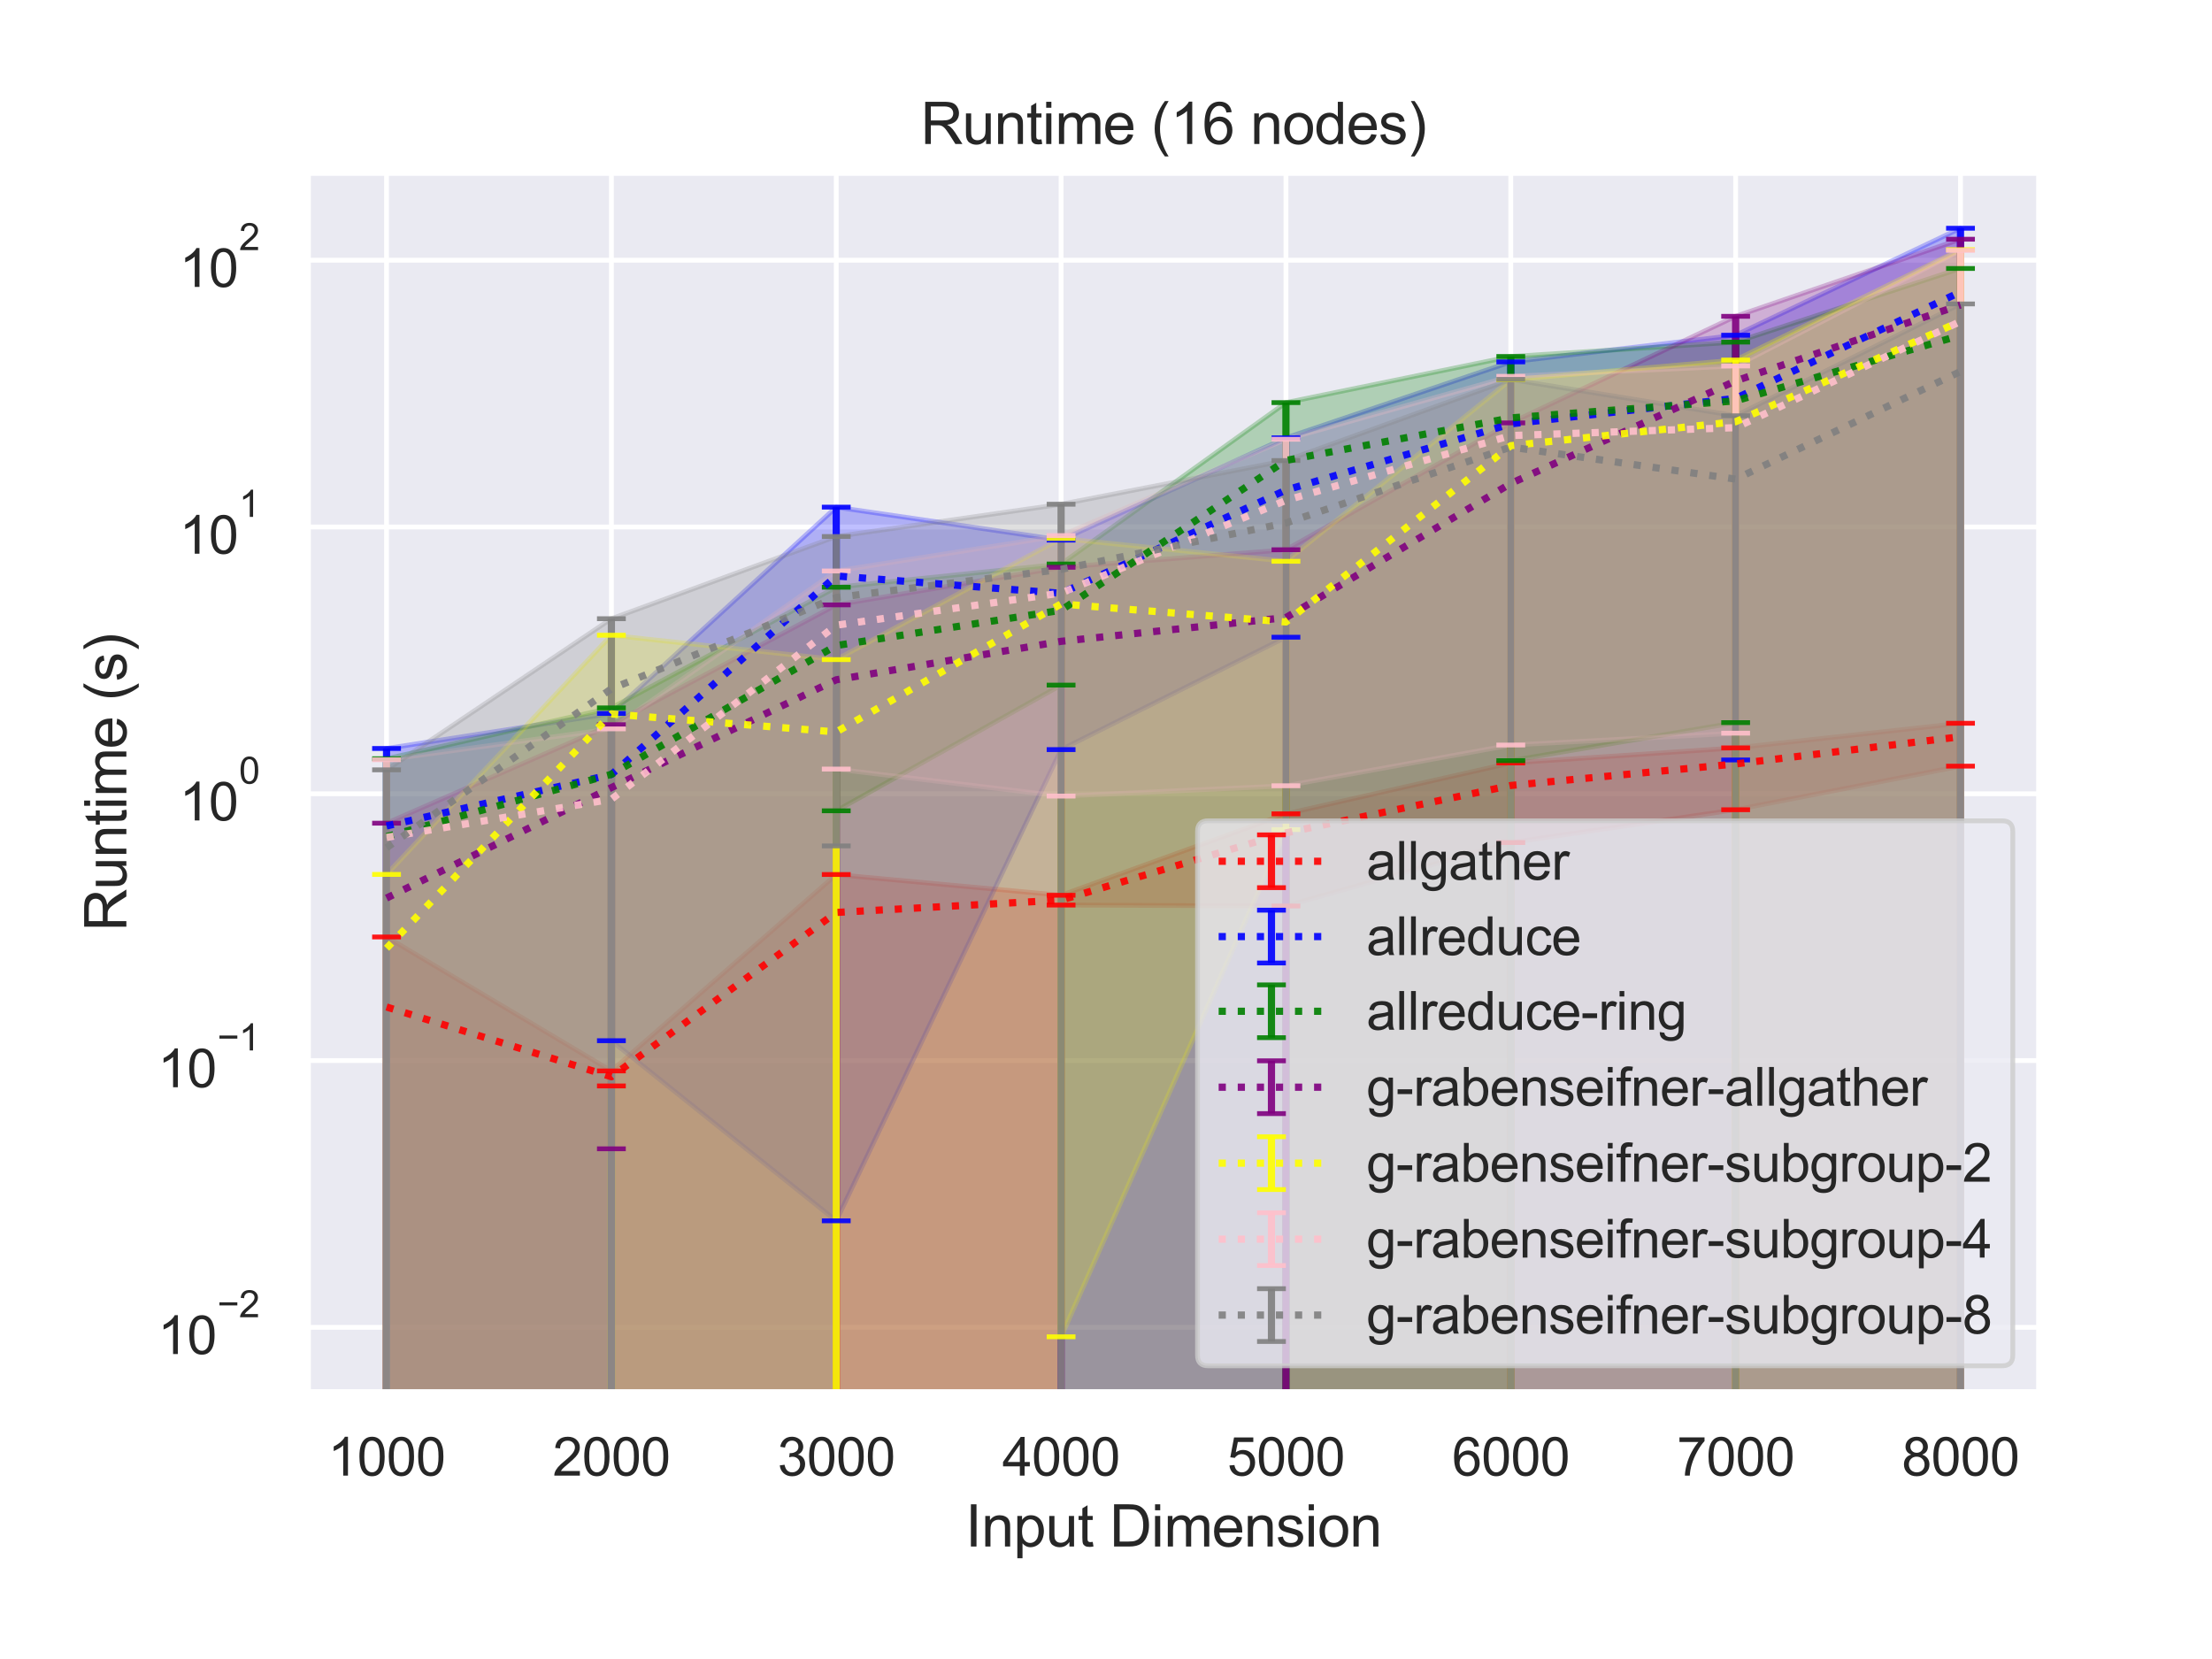 <?xml version="1.0" encoding="utf-8" standalone="no"?>
<!DOCTYPE svg PUBLIC "-//W3C//DTD SVG 1.1//EN"
  "http://www.w3.org/Graphics/SVG/1.1/DTD/svg11.dtd">
<svg height="345.6pt" version="1.1" viewBox="0 0 460.8 345.6" width="460.8pt" xmlns="http://www.w3.org/2000/svg" xmlns:xlink="http://www.w3.org/1999/xlink">
 <defs>
  <style type="text/css">*{stroke-linecap:butt;stroke-linejoin:round;}</style>
 </defs>
 <g id="figure_1">
  <g id="patch_1">
   <path d="M 0 345.6 
L 460.8 345.6 
L 460.8 0 
L 0 0 
z
" style="fill:#ffffff;"/>
  </g>
  <g id="axes_1">
   <g id="patch_2">
    <path d="M 64.13 290.02 
L 424.8 290.02 
L 424.8 36 
L 64.13 36 
z
" style="fill:#eaeaf2;"/>
   </g>
   <g id="matplotlib.axis_1">
    <g id="xtick_1">
     <g id="line2d_1">
      <path clip-path="url(#p9db5ca995f)" d="M 80.524 290.02 
L 80.524 36 
" style="fill:none;stroke:#ffffff;stroke-linecap:round;"/>
     </g>
     <g id="text_1">
      <!-- 1000 -->
      <g style="fill:#262626;" transform="translate(68.29 307.394)scale(0.11 -0.11)">
       <defs>
        <path d="M 2384 0 
L 1822 0 
L 1822 3584 
Q 1619 3391 1289 3197 
Q 959 3003 697 2906 
L 697 3450 
Q 1169 3672 1522 3987 
Q 1875 4303 2022 4600 
L 2384 4600 
L 2384 0 
z
" id="ArialMT-31" transform="scale(0.016)"/>
        <path d="M 266 2259 
Q 266 3072 433 3567 
Q 600 4063 929 4331 
Q 1259 4600 1759 4600 
Q 2128 4600 2406 4451 
Q 2684 4303 2865 4023 
Q 3047 3744 3150 3342 
Q 3253 2941 3253 2259 
Q 3253 1453 3087 958 
Q 2922 463 2592 192 
Q 2263 -78 1759 -78 
Q 1097 -78 719 397 
Q 266 969 266 2259 
z
M 844 2259 
Q 844 1131 1108 757 
Q 1372 384 1759 384 
Q 2147 384 2411 759 
Q 2675 1134 2675 2259 
Q 2675 3391 2411 3762 
Q 2147 4134 1753 4134 
Q 1366 4134 1134 3806 
Q 844 3388 844 2259 
z
" id="ArialMT-30" transform="scale(0.016)"/>
       </defs>
       <use xlink:href="#ArialMT-31"/>
       <use x="55.615" xlink:href="#ArialMT-30"/>
       <use x="111.23" xlink:href="#ArialMT-30"/>
       <use x="166.846" xlink:href="#ArialMT-30"/>
      </g>
     </g>
    </g>
    <g id="xtick_2">
     <g id="line2d_2">
      <path clip-path="url(#p9db5ca995f)" d="M 127.364 290.02 
L 127.364 36 
" style="fill:none;stroke:#ffffff;stroke-linecap:round;"/>
     </g>
     <g id="text_2">
      <!-- 2000 -->
      <g style="fill:#262626;" transform="translate(115.13 307.394)scale(0.11 -0.11)">
       <defs>
        <path d="M 3222 541 
L 3222 0 
L 194 0 
Q 188 203 259 391 
Q 375 700 629 1000 
Q 884 1300 1366 1694 
Q 2113 2306 2375 2664 
Q 2638 3022 2638 3341 
Q 2638 3675 2398 3904 
Q 2159 4134 1775 4134 
Q 1369 4134 1125 3890 
Q 881 3647 878 3216 
L 300 3275 
Q 359 3922 746 4261 
Q 1134 4600 1788 4600 
Q 2447 4600 2831 4234 
Q 3216 3869 3216 3328 
Q 3216 3053 3103 2787 
Q 2991 2522 2730 2228 
Q 2469 1934 1863 1422 
Q 1356 997 1212 845 
Q 1069 694 975 541 
L 3222 541 
z
" id="ArialMT-32" transform="scale(0.016)"/>
       </defs>
       <use xlink:href="#ArialMT-32"/>
       <use x="55.615" xlink:href="#ArialMT-30"/>
       <use x="111.23" xlink:href="#ArialMT-30"/>
       <use x="166.846" xlink:href="#ArialMT-30"/>
      </g>
     </g>
    </g>
    <g id="xtick_3">
     <g id="line2d_3">
      <path clip-path="url(#p9db5ca995f)" d="M 174.205 290.02 
L 174.205 36 
" style="fill:none;stroke:#ffffff;stroke-linecap:round;"/>
     </g>
     <g id="text_3">
      <!-- 3000 -->
      <g style="fill:#262626;" transform="translate(161.971 307.394)scale(0.11 -0.11)">
       <defs>
        <path d="M 269 1209 
L 831 1284 
Q 928 806 1161 595 
Q 1394 384 1728 384 
Q 2125 384 2398 659 
Q 2672 934 2672 1341 
Q 2672 1728 2419 1979 
Q 2166 2231 1775 2231 
Q 1616 2231 1378 2169 
L 1441 2663 
Q 1497 2656 1531 2656 
Q 1891 2656 2178 2843 
Q 2466 3031 2466 3422 
Q 2466 3731 2256 3934 
Q 2047 4138 1716 4138 
Q 1388 4138 1169 3931 
Q 950 3725 888 3313 
L 325 3413 
Q 428 3978 793 4289 
Q 1159 4600 1703 4600 
Q 2078 4600 2393 4439 
Q 2709 4278 2876 4000 
Q 3044 3722 3044 3409 
Q 3044 3113 2884 2869 
Q 2725 2625 2413 2481 
Q 2819 2388 3044 2092 
Q 3269 1797 3269 1353 
Q 3269 753 2831 336 
Q 2394 -81 1725 -81 
Q 1122 -81 723 278 
Q 325 638 269 1209 
z
" id="ArialMT-33" transform="scale(0.016)"/>
       </defs>
       <use xlink:href="#ArialMT-33"/>
       <use x="55.615" xlink:href="#ArialMT-30"/>
       <use x="111.23" xlink:href="#ArialMT-30"/>
       <use x="166.846" xlink:href="#ArialMT-30"/>
      </g>
     </g>
    </g>
    <g id="xtick_4">
     <g id="line2d_4">
      <path clip-path="url(#p9db5ca995f)" d="M 221.045 290.02 
L 221.045 36 
" style="fill:none;stroke:#ffffff;stroke-linecap:round;"/>
     </g>
     <g id="text_4">
      <!-- 4000 -->
      <g style="fill:#262626;" transform="translate(208.811 307.394)scale(0.11 -0.11)">
       <defs>
        <path d="M 2069 0 
L 2069 1097 
L 81 1097 
L 81 1613 
L 2172 4581 
L 2631 4581 
L 2631 1613 
L 3250 1613 
L 3250 1097 
L 2631 1097 
L 2631 0 
L 2069 0 
z
M 2069 1613 
L 2069 3678 
L 634 1613 
L 2069 1613 
z
" id="ArialMT-34" transform="scale(0.016)"/>
       </defs>
       <use xlink:href="#ArialMT-34"/>
       <use x="55.615" xlink:href="#ArialMT-30"/>
       <use x="111.23" xlink:href="#ArialMT-30"/>
       <use x="166.846" xlink:href="#ArialMT-30"/>
      </g>
     </g>
    </g>
    <g id="xtick_5">
     <g id="line2d_5">
      <path clip-path="url(#p9db5ca995f)" d="M 267.885 290.02 
L 267.885 36 
" style="fill:none;stroke:#ffffff;stroke-linecap:round;"/>
     </g>
     <g id="text_5">
      <!-- 5000 -->
      <g style="fill:#262626;" transform="translate(255.651 307.394)scale(0.11 -0.11)">
       <defs>
        <path d="M 266 1200 
L 856 1250 
Q 922 819 1161 601 
Q 1400 384 1738 384 
Q 2144 384 2425 690 
Q 2706 997 2706 1503 
Q 2706 1984 2436 2262 
Q 2166 2541 1728 2541 
Q 1456 2541 1237 2417 
Q 1019 2294 894 2097 
L 366 2166 
L 809 4519 
L 3088 4519 
L 3088 3981 
L 1259 3981 
L 1013 2750 
Q 1425 3038 1878 3038 
Q 2478 3038 2890 2622 
Q 3303 2206 3303 1553 
Q 3303 931 2941 478 
Q 2500 -78 1738 -78 
Q 1113 -78 717 272 
Q 322 622 266 1200 
z
" id="ArialMT-35" transform="scale(0.016)"/>
       </defs>
       <use xlink:href="#ArialMT-35"/>
       <use x="55.615" xlink:href="#ArialMT-30"/>
       <use x="111.23" xlink:href="#ArialMT-30"/>
       <use x="166.846" xlink:href="#ArialMT-30"/>
      </g>
     </g>
    </g>
    <g id="xtick_6">
     <g id="line2d_6">
      <path clip-path="url(#p9db5ca995f)" d="M 314.725 290.02 
L 314.725 36 
" style="fill:none;stroke:#ffffff;stroke-linecap:round;"/>
     </g>
     <g id="text_6">
      <!-- 6000 -->
      <g style="fill:#262626;" transform="translate(302.491 307.394)scale(0.11 -0.11)">
       <defs>
        <path d="M 3184 3459 
L 2625 3416 
Q 2550 3747 2413 3897 
Q 2184 4138 1850 4138 
Q 1581 4138 1378 3988 
Q 1113 3794 959 3422 
Q 806 3050 800 2363 
Q 1003 2672 1297 2822 
Q 1591 2972 1913 2972 
Q 2475 2972 2870 2558 
Q 3266 2144 3266 1488 
Q 3266 1056 3080 686 
Q 2894 316 2569 119 
Q 2244 -78 1831 -78 
Q 1128 -78 684 439 
Q 241 956 241 2144 
Q 241 3472 731 4075 
Q 1159 4600 1884 4600 
Q 2425 4600 2770 4297 
Q 3116 3994 3184 3459 
z
M 888 1484 
Q 888 1194 1011 928 
Q 1134 663 1356 523 
Q 1578 384 1822 384 
Q 2178 384 2434 671 
Q 2691 959 2691 1453 
Q 2691 1928 2437 2201 
Q 2184 2475 1800 2475 
Q 1419 2475 1153 2201 
Q 888 1928 888 1484 
z
" id="ArialMT-36" transform="scale(0.016)"/>
       </defs>
       <use xlink:href="#ArialMT-36"/>
       <use x="55.615" xlink:href="#ArialMT-30"/>
       <use x="111.23" xlink:href="#ArialMT-30"/>
       <use x="166.846" xlink:href="#ArialMT-30"/>
      </g>
     </g>
    </g>
    <g id="xtick_7">
     <g id="line2d_7">
      <path clip-path="url(#p9db5ca995f)" d="M 361.566 290.02 
L 361.566 36 
" style="fill:none;stroke:#ffffff;stroke-linecap:round;"/>
     </g>
     <g id="text_7">
      <!-- 7000 -->
      <g style="fill:#262626;" transform="translate(349.332 307.394)scale(0.11 -0.11)">
       <defs>
        <path d="M 303 3981 
L 303 4522 
L 3269 4522 
L 3269 4084 
Q 2831 3619 2401 2847 
Q 1972 2075 1738 1259 
Q 1569 684 1522 0 
L 944 0 
Q 953 541 1156 1306 
Q 1359 2072 1739 2783 
Q 2119 3494 2547 3981 
L 303 3981 
z
" id="ArialMT-37" transform="scale(0.016)"/>
       </defs>
       <use xlink:href="#ArialMT-37"/>
       <use x="55.615" xlink:href="#ArialMT-30"/>
       <use x="111.23" xlink:href="#ArialMT-30"/>
       <use x="166.846" xlink:href="#ArialMT-30"/>
      </g>
     </g>
    </g>
    <g id="xtick_8">
     <g id="line2d_8">
      <path clip-path="url(#p9db5ca995f)" d="M 408.406 290.02 
L 408.406 36 
" style="fill:none;stroke:#ffffff;stroke-linecap:round;"/>
     </g>
     <g id="text_8">
      <!-- 8000 -->
      <g style="fill:#262626;" transform="translate(396.172 307.394)scale(0.11 -0.11)">
       <defs>
        <path d="M 1131 2484 
Q 781 2613 612 2850 
Q 444 3088 444 3419 
Q 444 3919 803 4259 
Q 1163 4600 1759 4600 
Q 2359 4600 2725 4251 
Q 3091 3903 3091 3403 
Q 3091 3084 2923 2848 
Q 2756 2613 2416 2484 
Q 2838 2347 3058 2040 
Q 3278 1734 3278 1309 
Q 3278 722 2862 322 
Q 2447 -78 1769 -78 
Q 1091 -78 675 323 
Q 259 725 259 1325 
Q 259 1772 486 2073 
Q 713 2375 1131 2484 
z
M 1019 3438 
Q 1019 3113 1228 2906 
Q 1438 2700 1772 2700 
Q 2097 2700 2305 2904 
Q 2513 3109 2513 3406 
Q 2513 3716 2298 3927 
Q 2084 4138 1766 4138 
Q 1444 4138 1231 3931 
Q 1019 3725 1019 3438 
z
M 838 1322 
Q 838 1081 952 856 
Q 1066 631 1291 507 
Q 1516 384 1775 384 
Q 2178 384 2440 643 
Q 2703 903 2703 1303 
Q 2703 1709 2433 1975 
Q 2163 2241 1756 2241 
Q 1359 2241 1098 1978 
Q 838 1716 838 1322 
z
" id="ArialMT-38" transform="scale(0.016)"/>
       </defs>
       <use xlink:href="#ArialMT-38"/>
       <use x="55.615" xlink:href="#ArialMT-30"/>
       <use x="111.23" xlink:href="#ArialMT-30"/>
       <use x="166.846" xlink:href="#ArialMT-30"/>
      </g>
     </g>
    </g>
    <g id="text_9">
     <!-- Input Dimension -->
     <g style="fill:#262626;" transform="translate(201.111 322.169)scale(0.12 -0.12)">
      <defs>
       <path d="M 597 0 
L 597 4581 
L 1203 4581 
L 1203 0 
L 597 0 
z
" id="ArialMT-49" transform="scale(0.016)"/>
       <path d="M 422 0 
L 422 3319 
L 928 3319 
L 928 2847 
Q 1294 3394 1984 3394 
Q 2284 3394 2536 3286 
Q 2788 3178 2913 3003 
Q 3038 2828 3088 2588 
Q 3119 2431 3119 2041 
L 3119 0 
L 2556 0 
L 2556 2019 
Q 2556 2363 2490 2533 
Q 2425 2703 2258 2804 
Q 2091 2906 1866 2906 
Q 1506 2906 1245 2678 
Q 984 2450 984 1813 
L 984 0 
L 422 0 
z
" id="ArialMT-6e" transform="scale(0.016)"/>
       <path d="M 422 -1272 
L 422 3319 
L 934 3319 
L 934 2888 
Q 1116 3141 1344 3267 
Q 1572 3394 1897 3394 
Q 2322 3394 2647 3175 
Q 2972 2956 3137 2557 
Q 3303 2159 3303 1684 
Q 3303 1175 3120 767 
Q 2938 359 2589 142 
Q 2241 -75 1856 -75 
Q 1575 -75 1351 44 
Q 1128 163 984 344 
L 984 -1272 
L 422 -1272 
z
M 931 1641 
Q 931 1000 1190 694 
Q 1450 388 1819 388 
Q 2194 388 2461 705 
Q 2728 1022 2728 1688 
Q 2728 2322 2467 2637 
Q 2206 2953 1844 2953 
Q 1484 2953 1207 2617 
Q 931 2281 931 1641 
z
" id="ArialMT-70" transform="scale(0.016)"/>
       <path d="M 2597 0 
L 2597 488 
Q 2209 -75 1544 -75 
Q 1250 -75 995 37 
Q 741 150 617 320 
Q 494 491 444 738 
Q 409 903 409 1263 
L 409 3319 
L 972 3319 
L 972 1478 
Q 972 1038 1006 884 
Q 1059 663 1231 536 
Q 1403 409 1656 409 
Q 1909 409 2131 539 
Q 2353 669 2445 892 
Q 2538 1116 2538 1541 
L 2538 3319 
L 3100 3319 
L 3100 0 
L 2597 0 
z
" id="ArialMT-75" transform="scale(0.016)"/>
       <path d="M 1650 503 
L 1731 6 
Q 1494 -44 1306 -44 
Q 1000 -44 831 53 
Q 663 150 594 308 
Q 525 466 525 972 
L 525 2881 
L 113 2881 
L 113 3319 
L 525 3319 
L 525 4141 
L 1084 4478 
L 1084 3319 
L 1650 3319 
L 1650 2881 
L 1084 2881 
L 1084 941 
Q 1084 700 1114 631 
Q 1144 563 1211 522 
Q 1278 481 1403 481 
Q 1497 481 1650 503 
z
" id="ArialMT-74" transform="scale(0.016)"/>
       <path id="ArialMT-20" transform="scale(0.016)"/>
       <path d="M 494 0 
L 494 4581 
L 2072 4581 
Q 2606 4581 2888 4516 
Q 3281 4425 3559 4188 
Q 3922 3881 4101 3404 
Q 4281 2928 4281 2316 
Q 4281 1794 4159 1391 
Q 4038 988 3847 723 
Q 3656 459 3429 307 
Q 3203 156 2883 78 
Q 2563 0 2147 0 
L 494 0 
z
M 1100 541 
L 2078 541 
Q 2531 541 2789 625 
Q 3047 709 3200 863 
Q 3416 1078 3536 1442 
Q 3656 1806 3656 2325 
Q 3656 3044 3420 3430 
Q 3184 3816 2847 3947 
Q 2603 4041 2063 4041 
L 1100 4041 
L 1100 541 
z
" id="ArialMT-44" transform="scale(0.016)"/>
       <path d="M 425 3934 
L 425 4581 
L 988 4581 
L 988 3934 
L 425 3934 
z
M 425 0 
L 425 3319 
L 988 3319 
L 988 0 
L 425 0 
z
" id="ArialMT-69" transform="scale(0.016)"/>
       <path d="M 422 0 
L 422 3319 
L 925 3319 
L 925 2853 
Q 1081 3097 1340 3245 
Q 1600 3394 1931 3394 
Q 2300 3394 2536 3241 
Q 2772 3088 2869 2813 
Q 3263 3394 3894 3394 
Q 4388 3394 4653 3120 
Q 4919 2847 4919 2278 
L 4919 0 
L 4359 0 
L 4359 2091 
Q 4359 2428 4304 2576 
Q 4250 2725 4106 2815 
Q 3963 2906 3769 2906 
Q 3419 2906 3187 2673 
Q 2956 2441 2956 1928 
L 2956 0 
L 2394 0 
L 2394 2156 
Q 2394 2531 2256 2718 
Q 2119 2906 1806 2906 
Q 1569 2906 1367 2781 
Q 1166 2656 1075 2415 
Q 984 2175 984 1722 
L 984 0 
L 422 0 
z
" id="ArialMT-6d" transform="scale(0.016)"/>
       <path d="M 2694 1069 
L 3275 997 
Q 3138 488 2766 206 
Q 2394 -75 1816 -75 
Q 1088 -75 661 373 
Q 234 822 234 1631 
Q 234 2469 665 2931 
Q 1097 3394 1784 3394 
Q 2450 3394 2872 2941 
Q 3294 2488 3294 1666 
Q 3294 1616 3291 1516 
L 816 1516 
Q 847 969 1125 678 
Q 1403 388 1819 388 
Q 2128 388 2347 550 
Q 2566 713 2694 1069 
z
M 847 1978 
L 2700 1978 
Q 2663 2397 2488 2606 
Q 2219 2931 1791 2931 
Q 1403 2931 1139 2672 
Q 875 2413 847 1978 
z
" id="ArialMT-65" transform="scale(0.016)"/>
       <path d="M 197 991 
L 753 1078 
Q 800 744 1014 566 
Q 1228 388 1613 388 
Q 2000 388 2187 545 
Q 2375 703 2375 916 
Q 2375 1106 2209 1216 
Q 2094 1291 1634 1406 
Q 1016 1563 777 1677 
Q 538 1791 414 1992 
Q 291 2194 291 2438 
Q 291 2659 392 2848 
Q 494 3038 669 3163 
Q 800 3259 1026 3326 
Q 1253 3394 1513 3394 
Q 1903 3394 2198 3281 
Q 2494 3169 2634 2976 
Q 2775 2784 2828 2463 
L 2278 2388 
Q 2241 2644 2061 2787 
Q 1881 2931 1553 2931 
Q 1166 2931 1000 2803 
Q 834 2675 834 2503 
Q 834 2394 903 2306 
Q 972 2216 1119 2156 
Q 1203 2125 1616 2013 
Q 2213 1853 2448 1751 
Q 2684 1650 2818 1456 
Q 2953 1263 2953 975 
Q 2953 694 2789 445 
Q 2625 197 2315 61 
Q 2006 -75 1616 -75 
Q 969 -75 630 194 
Q 291 463 197 991 
z
" id="ArialMT-73" transform="scale(0.016)"/>
       <path d="M 213 1659 
Q 213 2581 725 3025 
Q 1153 3394 1769 3394 
Q 2453 3394 2887 2945 
Q 3322 2497 3322 1706 
Q 3322 1066 3130 698 
Q 2938 331 2570 128 
Q 2203 -75 1769 -75 
Q 1072 -75 642 372 
Q 213 819 213 1659 
z
M 791 1659 
Q 791 1022 1069 705 
Q 1347 388 1769 388 
Q 2188 388 2466 706 
Q 2744 1025 2744 1678 
Q 2744 2294 2464 2611 
Q 2184 2928 1769 2928 
Q 1347 2928 1069 2612 
Q 791 2297 791 1659 
z
" id="ArialMT-6f" transform="scale(0.016)"/>
      </defs>
      <use xlink:href="#ArialMT-49"/>
      <use x="27.783" xlink:href="#ArialMT-6e"/>
      <use x="83.398" xlink:href="#ArialMT-70"/>
      <use x="139.014" xlink:href="#ArialMT-75"/>
      <use x="194.629" xlink:href="#ArialMT-74"/>
      <use x="222.412" xlink:href="#ArialMT-20"/>
      <use x="250.195" xlink:href="#ArialMT-44"/>
      <use x="322.412" xlink:href="#ArialMT-69"/>
      <use x="344.629" xlink:href="#ArialMT-6d"/>
      <use x="427.93" xlink:href="#ArialMT-65"/>
      <use x="483.545" xlink:href="#ArialMT-6e"/>
      <use x="539.16" xlink:href="#ArialMT-73"/>
      <use x="589.16" xlink:href="#ArialMT-69"/>
      <use x="611.377" xlink:href="#ArialMT-6f"/>
      <use x="666.992" xlink:href="#ArialMT-6e"/>
     </g>
    </g>
   </g>
   <g id="matplotlib.axis_2">
    <g id="ytick_1">
     <g id="line2d_9">
      <path clip-path="url(#p9db5ca995f)" d="M 64.13 276.507 
L 424.8 276.507 
" style="fill:none;stroke:#ffffff;stroke-linecap:round;"/>
     </g>
     <g id="text_10">
      <!-- $\mathdefault{10^{-2}}$ -->
      <g style="fill:#262626;" transform="translate(32.85 282.178)scale(0.11 -0.11)">
       <defs>
        <path d="M 3381 1997 
L 356 1997 
L 356 2522 
L 3381 2522 
L 3381 1997 
z
" id="ArialMT-2212" transform="scale(0.016)"/>
       </defs>
       <use transform="translate(0 0.994)" xlink:href="#ArialMT-31"/>
       <use transform="translate(55.615 0.994)" xlink:href="#ArialMT-30"/>
       <use transform="translate(112.973 70.688)scale(0.7)" xlink:href="#ArialMT-2212"/>
       <use transform="translate(153.852 70.688)scale(0.7)" xlink:href="#ArialMT-32"/>
      </g>
     </g>
    </g>
    <g id="ytick_2">
     <g id="line2d_10">
      <path clip-path="url(#p9db5ca995f)" d="M 64.13 220.931 
L 424.8 220.931 
" style="fill:none;stroke:#ffffff;stroke-linecap:round;"/>
     </g>
     <g id="text_11">
      <!-- $\mathdefault{10^{-1}}$ -->
      <g style="fill:#262626;" transform="translate(32.85 226.602)scale(0.11 -0.11)">
       <use transform="translate(0 0.994)" xlink:href="#ArialMT-31"/>
       <use transform="translate(55.615 0.994)" xlink:href="#ArialMT-30"/>
       <use transform="translate(112.973 70.688)scale(0.7)" xlink:href="#ArialMT-2212"/>
       <use transform="translate(153.852 70.688)scale(0.7)" xlink:href="#ArialMT-31"/>
      </g>
     </g>
    </g>
    <g id="ytick_3">
     <g id="line2d_11">
      <path clip-path="url(#p9db5ca995f)" d="M 64.13 165.355 
L 424.8 165.355 
" style="fill:none;stroke:#ffffff;stroke-linecap:round;"/>
     </g>
     <g id="text_12">
      <!-- $\mathdefault{10^{0}}$ -->
      <g style="fill:#262626;" transform="translate(37.36 171.027)scale(0.11 -0.11)">
       <use transform="translate(0 0.994)" xlink:href="#ArialMT-31"/>
       <use transform="translate(55.615 0.994)" xlink:href="#ArialMT-30"/>
       <use transform="translate(112.973 70.688)scale(0.7)" xlink:href="#ArialMT-30"/>
      </g>
     </g>
    </g>
    <g id="ytick_4">
     <g id="line2d_12">
      <path clip-path="url(#p9db5ca995f)" d="M 64.13 109.779 
L 424.8 109.779 
" style="fill:none;stroke:#ffffff;stroke-linecap:round;"/>
     </g>
     <g id="text_13">
      <!-- $\mathdefault{10^{1}}$ -->
      <g style="fill:#262626;" transform="translate(37.36 115.451)scale(0.11 -0.11)">
       <use transform="translate(0 0.994)" xlink:href="#ArialMT-31"/>
       <use transform="translate(55.615 0.994)" xlink:href="#ArialMT-30"/>
       <use transform="translate(112.973 70.688)scale(0.7)" xlink:href="#ArialMT-31"/>
      </g>
     </g>
    </g>
    <g id="ytick_5">
     <g id="line2d_13">
      <path clip-path="url(#p9db5ca995f)" d="M 64.13 54.203 
L 424.8 54.203 
" style="fill:none;stroke:#ffffff;stroke-linecap:round;"/>
     </g>
     <g id="text_14">
      <!-- $\mathdefault{10^{2}}$ -->
      <g style="fill:#262626;" transform="translate(37.36 59.875)scale(0.11 -0.11)">
       <use transform="translate(0 0.994)" xlink:href="#ArialMT-31"/>
       <use transform="translate(55.615 0.994)" xlink:href="#ArialMT-30"/>
       <use transform="translate(112.973 70.688)scale(0.7)" xlink:href="#ArialMT-32"/>
      </g>
     </g>
    </g>
    <g id="ytick_6"/>
    <g id="ytick_7"/>
    <g id="ytick_8"/>
    <g id="ytick_9"/>
    <g id="ytick_10"/>
    <g id="ytick_11"/>
    <g id="ytick_12"/>
    <g id="ytick_13"/>
    <g id="ytick_14"/>
    <g id="ytick_15"/>
    <g id="ytick_16"/>
    <g id="ytick_17"/>
    <g id="ytick_18"/>
    <g id="ytick_19"/>
    <g id="ytick_20"/>
    <g id="ytick_21"/>
    <g id="ytick_22"/>
    <g id="ytick_23"/>
    <g id="ytick_24"/>
    <g id="ytick_25"/>
    <g id="ytick_26"/>
    <g id="ytick_27"/>
    <g id="ytick_28"/>
    <g id="ytick_29"/>
    <g id="ytick_30"/>
    <g id="ytick_31"/>
    <g id="ytick_32"/>
    <g id="ytick_33"/>
    <g id="ytick_34"/>
    <g id="ytick_35"/>
    <g id="ytick_36"/>
    <g id="ytick_37"/>
    <g id="ytick_38"/>
    <g id="ytick_39"/>
    <g id="ytick_40"/>
    <g id="ytick_41"/>
    <g id="ytick_42"/>
    <g id="text_15">
     <!-- Runtime (s) -->
     <g style="fill:#262626;" transform="translate(26.324 194.013)rotate(-90)scale(0.12 -0.12)">
      <defs>
       <path d="M 503 0 
L 503 4581 
L 2534 4581 
Q 3147 4581 3465 4457 
Q 3784 4334 3975 4021 
Q 4166 3709 4166 3331 
Q 4166 2844 3850 2509 
Q 3534 2175 2875 2084 
Q 3116 1969 3241 1856 
Q 3506 1613 3744 1247 
L 4541 0 
L 3778 0 
L 3172 953 
Q 2906 1366 2734 1584 
Q 2563 1803 2427 1890 
Q 2291 1978 2150 2013 
Q 2047 2034 1813 2034 
L 1109 2034 
L 1109 0 
L 503 0 
z
M 1109 2559 
L 2413 2559 
Q 2828 2559 3062 2645 
Q 3297 2731 3419 2920 
Q 3541 3109 3541 3331 
Q 3541 3656 3305 3865 
Q 3069 4075 2559 4075 
L 1109 4075 
L 1109 2559 
z
" id="ArialMT-52" transform="scale(0.016)"/>
       <path d="M 1497 -1347 
Q 1031 -759 709 28 
Q 388 816 388 1659 
Q 388 2403 628 3084 
Q 909 3875 1497 4659 
L 1900 4659 
Q 1522 4009 1400 3731 
Q 1209 3300 1100 2831 
Q 966 2247 966 1656 
Q 966 153 1900 -1347 
L 1497 -1347 
z
" id="ArialMT-28" transform="scale(0.016)"/>
       <path d="M 791 -1347 
L 388 -1347 
Q 1322 153 1322 1656 
Q 1322 2244 1188 2822 
Q 1081 3291 891 3722 
Q 769 4003 388 4659 
L 791 4659 
Q 1378 3875 1659 3084 
Q 1900 2403 1900 1659 
Q 1900 816 1576 28 
Q 1253 -759 791 -1347 
z
" id="ArialMT-29" transform="scale(0.016)"/>
      </defs>
      <use xlink:href="#ArialMT-52"/>
      <use x="72.217" xlink:href="#ArialMT-75"/>
      <use x="127.832" xlink:href="#ArialMT-6e"/>
      <use x="183.447" xlink:href="#ArialMT-74"/>
      <use x="211.23" xlink:href="#ArialMT-69"/>
      <use x="233.447" xlink:href="#ArialMT-6d"/>
      <use x="316.748" xlink:href="#ArialMT-65"/>
      <use x="372.363" xlink:href="#ArialMT-20"/>
      <use x="400.146" xlink:href="#ArialMT-28"/>
      <use x="433.447" xlink:href="#ArialMT-73"/>
      <use x="483.447" xlink:href="#ArialMT-29"/>
     </g>
    </g>
   </g>
   <g id="PolyCollection_1">
    <path clip-path="url(#p9db5ca995f)" d="M 80.524 195.186 
L 80.524 55741.252 
L 127.364 226.222 
L 174.205 55741.252 
L 221.045 188.54 
L 267.885 188.734 
L 314.725 175.52 
L 361.566 168.68 
L 408.406 159.601 
L 408.406 150.667 
L 408.406 150.667 
L 361.566 155.797 
L 314.725 158.937 
L 267.885 169.538 
L 221.045 186.501 
L 174.205 182.179 
L 127.364 223.093 
L 80.524 195.186 
z
" style="fill:#ff0000;fill-opacity:0.25;stroke:#ff0000;stroke-opacity:0.25;"/>
   </g>
   <g id="PolyCollection_2">
    <path clip-path="url(#p9db5ca995f)" d="M 80.524 155.924 
L 80.524 55741.252 
L 127.364 216.797 
L 174.205 254.321 
L 221.045 156.154 
L 267.885 132.744 
L 314.725 55741.252 
L 361.566 158.314 
L 408.406 55741.252 
L 408.406 47.546 
L 408.406 47.546 
L 361.566 69.832 
L 314.725 75.388 
L 267.885 91.212 
L 221.045 112.507 
L 174.205 105.65 
L 127.364 148.618 
L 80.524 155.924 
z
" style="fill:#0000ff;fill-opacity:0.25;stroke:#0000ff;stroke-opacity:0.25;"/>
   </g>
   <g id="PolyCollection_3">
    <path clip-path="url(#p9db5ca995f)" d="M 80.524 158.062 
L 80.524 55741.252 
L 127.364 55741.252 
L 174.205 168.902 
L 221.045 142.717 
L 267.885 55741.252 
L 314.725 158.459 
L 361.566 150.534 
L 408.406 55741.252 
L 408.406 55.926 
L 408.406 55.926 
L 361.566 71.264 
L 314.725 74.265 
L 267.885 83.872 
L 221.045 117.493 
L 174.205 122.334 
L 127.364 147.462 
L 80.524 158.062 
z
" style="fill:#008000;fill-opacity:0.25;stroke:#008000;stroke-opacity:0.25;"/>
   </g>
   <g id="PolyCollection_4">
    <path clip-path="url(#p9db5ca995f)" d="M 80.524 171.485 
L 80.524 55741.252 
L 127.364 239.318 
L 174.205 55741.252 
L 221.045 55741.252 
L 267.885 55741.252 
L 314.725 55741.252 
L 361.566 55741.252 
L 408.406 55741.252 
L 408.406 49.833 
L 408.406 49.833 
L 361.566 65.894 
L 314.725 88.097 
L 267.885 114.522 
L 221.045 118.174 
L 174.205 126.008 
L 127.364 150.962 
L 80.524 171.485 
z
" style="fill:#800080;fill-opacity:0.25;stroke:#800080;stroke-opacity:0.25;"/>
   </g>
   <g id="PolyCollection_5">
    <path clip-path="url(#p9db5ca995f)" d="M 80.524 182.158 
L 80.524 55741.252 
L 127.364 55741.252 
L 174.205 55741.252 
L 221.045 278.474 
L 267.885 172.827 
L 314.725 55741.252 
L 361.566 55741.252 
L 408.406 55741.252 
L 408.406 52.005 
L 408.406 52.005 
L 361.566 74.997 
L 314.725 79.104 
L 267.885 116.925 
L 221.045 112.174 
L 174.205 137.407 
L 127.364 132.328 
L 80.524 182.158 
z
" style="fill:#ffff00;fill-opacity:0.25;stroke:#ffff00;stroke-opacity:0.25;"/>
   </g>
   <g id="PolyCollection_6">
    <path clip-path="url(#p9db5ca995f)" d="M 80.524 158.255 
L 80.524 55741.252 
L 127.364 55741.252 
L 174.205 160.212 
L 221.045 165.84 
L 267.885 163.689 
L 314.725 155.203 
L 361.566 152.73 
L 408.406 55741.252 
L 408.406 52.153 
L 408.406 52.153 
L 361.566 76.238 
L 314.725 78.388 
L 267.885 91.505 
L 221.045 111.567 
L 174.205 118.949 
L 127.364 151.838 
L 80.524 158.255 
z
" style="fill:#ffc0cb;fill-opacity:0.25;stroke:#ffc0cb;stroke-opacity:0.25;"/>
   </g>
   <g id="PolyCollection_7">
    <path clip-path="url(#p9db5ca995f)" d="M 80.524 160.372 
L 80.524 55741.252 
L 127.364 55741.252 
L 174.205 176.218 
L 221.045 55741.252 
L 267.885 171.093 
L 314.725 55741.252 
L 361.566 55741.252 
L 408.406 55741.252 
L 408.406 63.312 
L 408.406 63.312 
L 361.566 86.611 
L 314.725 79.038 
L 267.885 95.939 
L 221.045 105.038 
L 174.205 111.768 
L 127.364 128.889 
L 80.524 160.372 
z
" style="fill:#808080;fill-opacity:0.25;stroke:#808080;stroke-opacity:0.25;"/>
   </g>
   <g id="LineCollection_1">
    <path clip-path="url(#p9db5ca995f)" d="M 80.524 346.6 
L 80.524 195.186 
" style="fill:none;stroke:#ff0000;stroke-opacity:0.9;stroke-width:1.5;"/>
    <path clip-path="url(#p9db5ca995f)" d="M 127.364 226.222 
L 127.364 223.093 
" style="fill:none;stroke:#ff0000;stroke-opacity:0.9;stroke-width:1.5;"/>
    <path clip-path="url(#p9db5ca995f)" d="M 174.205 346.6 
L 174.205 182.179 
" style="fill:none;stroke:#ff0000;stroke-opacity:0.9;stroke-width:1.5;"/>
    <path clip-path="url(#p9db5ca995f)" d="M 221.045 188.54 
L 221.045 186.501 
" style="fill:none;stroke:#ff0000;stroke-opacity:0.9;stroke-width:1.5;"/>
    <path clip-path="url(#p9db5ca995f)" d="M 267.885 188.734 
L 267.885 169.538 
" style="fill:none;stroke:#ff0000;stroke-opacity:0.9;stroke-width:1.5;"/>
    <path clip-path="url(#p9db5ca995f)" d="M 314.725 175.52 
L 314.725 158.937 
" style="fill:none;stroke:#ff0000;stroke-opacity:0.9;stroke-width:1.5;"/>
    <path clip-path="url(#p9db5ca995f)" d="M 361.566 168.68 
L 361.566 155.797 
" style="fill:none;stroke:#ff0000;stroke-opacity:0.9;stroke-width:1.5;"/>
    <path clip-path="url(#p9db5ca995f)" d="M 408.406 159.601 
L 408.406 150.667 
" style="fill:none;stroke:#ff0000;stroke-opacity:0.9;stroke-width:1.5;"/>
   </g>
   <g id="LineCollection_2">
    <path clip-path="url(#p9db5ca995f)" d="M 80.524 346.6 
L 80.524 155.924 
" style="fill:none;stroke:#0000ff;stroke-opacity:0.9;stroke-width:1.5;"/>
    <path clip-path="url(#p9db5ca995f)" d="M 127.364 216.797 
L 127.364 148.618 
" style="fill:none;stroke:#0000ff;stroke-opacity:0.9;stroke-width:1.5;"/>
    <path clip-path="url(#p9db5ca995f)" d="M 174.205 254.321 
L 174.205 105.65 
" style="fill:none;stroke:#0000ff;stroke-opacity:0.9;stroke-width:1.5;"/>
    <path clip-path="url(#p9db5ca995f)" d="M 221.045 156.154 
L 221.045 112.507 
" style="fill:none;stroke:#0000ff;stroke-opacity:0.9;stroke-width:1.5;"/>
    <path clip-path="url(#p9db5ca995f)" d="M 267.885 132.744 
L 267.885 91.212 
" style="fill:none;stroke:#0000ff;stroke-opacity:0.9;stroke-width:1.5;"/>
    <path clip-path="url(#p9db5ca995f)" d="M 314.725 346.6 
L 314.725 75.388 
" style="fill:none;stroke:#0000ff;stroke-opacity:0.9;stroke-width:1.5;"/>
    <path clip-path="url(#p9db5ca995f)" d="M 361.566 158.314 
L 361.566 69.832 
" style="fill:none;stroke:#0000ff;stroke-opacity:0.9;stroke-width:1.5;"/>
    <path clip-path="url(#p9db5ca995f)" d="M 408.406 346.6 
L 408.406 47.546 
" style="fill:none;stroke:#0000ff;stroke-opacity:0.9;stroke-width:1.5;"/>
   </g>
   <g id="LineCollection_3">
    <path clip-path="url(#p9db5ca995f)" d="M 80.524 346.6 
L 80.524 158.062 
" style="fill:none;stroke:#008000;stroke-opacity:0.9;stroke-width:1.5;"/>
    <path clip-path="url(#p9db5ca995f)" d="M 127.364 346.6 
L 127.364 147.462 
" style="fill:none;stroke:#008000;stroke-opacity:0.9;stroke-width:1.5;"/>
    <path clip-path="url(#p9db5ca995f)" d="M 174.205 168.902 
L 174.205 122.334 
" style="fill:none;stroke:#008000;stroke-opacity:0.9;stroke-width:1.5;"/>
    <path clip-path="url(#p9db5ca995f)" d="M 221.045 142.717 
L 221.045 117.493 
" style="fill:none;stroke:#008000;stroke-opacity:0.9;stroke-width:1.5;"/>
    <path clip-path="url(#p9db5ca995f)" d="M 267.885 346.6 
L 267.885 83.872 
" style="fill:none;stroke:#008000;stroke-opacity:0.9;stroke-width:1.5;"/>
    <path clip-path="url(#p9db5ca995f)" d="M 314.725 158.459 
L 314.725 74.265 
" style="fill:none;stroke:#008000;stroke-opacity:0.9;stroke-width:1.5;"/>
    <path clip-path="url(#p9db5ca995f)" d="M 361.566 150.534 
L 361.566 71.264 
" style="fill:none;stroke:#008000;stroke-opacity:0.9;stroke-width:1.5;"/>
    <path clip-path="url(#p9db5ca995f)" d="M 408.406 346.6 
L 408.406 55.926 
" style="fill:none;stroke:#008000;stroke-opacity:0.9;stroke-width:1.5;"/>
   </g>
   <g id="LineCollection_4">
    <path clip-path="url(#p9db5ca995f)" d="M 80.524 346.6 
L 80.524 171.485 
" style="fill:none;stroke:#800080;stroke-opacity:0.9;stroke-width:1.5;"/>
    <path clip-path="url(#p9db5ca995f)" d="M 127.364 239.318 
L 127.364 150.962 
" style="fill:none;stroke:#800080;stroke-opacity:0.9;stroke-width:1.5;"/>
    <path clip-path="url(#p9db5ca995f)" d="M 174.205 346.6 
L 174.205 126.008 
" style="fill:none;stroke:#800080;stroke-opacity:0.9;stroke-width:1.5;"/>
    <path clip-path="url(#p9db5ca995f)" d="M 221.045 346.6 
L 221.045 118.174 
" style="fill:none;stroke:#800080;stroke-opacity:0.9;stroke-width:1.5;"/>
    <path clip-path="url(#p9db5ca995f)" d="M 267.885 346.6 
L 267.885 114.522 
" style="fill:none;stroke:#800080;stroke-opacity:0.9;stroke-width:1.5;"/>
    <path clip-path="url(#p9db5ca995f)" d="M 314.725 346.6 
L 314.725 88.097 
" style="fill:none;stroke:#800080;stroke-opacity:0.9;stroke-width:1.5;"/>
    <path clip-path="url(#p9db5ca995f)" d="M 361.566 346.6 
L 361.566 65.894 
" style="fill:none;stroke:#800080;stroke-opacity:0.9;stroke-width:1.5;"/>
    <path clip-path="url(#p9db5ca995f)" d="M 408.406 346.6 
L 408.406 49.833 
" style="fill:none;stroke:#800080;stroke-opacity:0.9;stroke-width:1.5;"/>
   </g>
   <g id="LineCollection_5">
    <path clip-path="url(#p9db5ca995f)" d="M 80.524 346.6 
L 80.524 182.158 
" style="fill:none;stroke:#ffff00;stroke-opacity:0.9;stroke-width:1.5;"/>
    <path clip-path="url(#p9db5ca995f)" d="M 127.364 346.6 
L 127.364 132.328 
" style="fill:none;stroke:#ffff00;stroke-opacity:0.9;stroke-width:1.5;"/>
    <path clip-path="url(#p9db5ca995f)" d="M 174.205 346.6 
L 174.205 137.407 
" style="fill:none;stroke:#ffff00;stroke-opacity:0.9;stroke-width:1.5;"/>
    <path clip-path="url(#p9db5ca995f)" d="M 221.045 278.474 
L 221.045 112.174 
" style="fill:none;stroke:#ffff00;stroke-opacity:0.9;stroke-width:1.5;"/>
    <path clip-path="url(#p9db5ca995f)" d="M 267.885 172.827 
L 267.885 116.925 
" style="fill:none;stroke:#ffff00;stroke-opacity:0.9;stroke-width:1.5;"/>
    <path clip-path="url(#p9db5ca995f)" d="M 314.725 346.6 
L 314.725 79.104 
" style="fill:none;stroke:#ffff00;stroke-opacity:0.9;stroke-width:1.5;"/>
    <path clip-path="url(#p9db5ca995f)" d="M 361.566 346.6 
L 361.566 74.997 
" style="fill:none;stroke:#ffff00;stroke-opacity:0.9;stroke-width:1.5;"/>
    <path clip-path="url(#p9db5ca995f)" d="M 408.406 346.6 
L 408.406 52.005 
" style="fill:none;stroke:#ffff00;stroke-opacity:0.9;stroke-width:1.5;"/>
   </g>
   <g id="LineCollection_6">
    <path clip-path="url(#p9db5ca995f)" d="M 80.524 346.6 
L 80.524 158.255 
" style="fill:none;stroke:#ffc0cb;stroke-opacity:0.9;stroke-width:1.5;"/>
    <path clip-path="url(#p9db5ca995f)" d="M 127.364 346.6 
L 127.364 151.838 
" style="fill:none;stroke:#ffc0cb;stroke-opacity:0.9;stroke-width:1.5;"/>
    <path clip-path="url(#p9db5ca995f)" d="M 174.205 160.212 
L 174.205 118.949 
" style="fill:none;stroke:#ffc0cb;stroke-opacity:0.9;stroke-width:1.5;"/>
    <path clip-path="url(#p9db5ca995f)" d="M 221.045 165.84 
L 221.045 111.567 
" style="fill:none;stroke:#ffc0cb;stroke-opacity:0.9;stroke-width:1.5;"/>
    <path clip-path="url(#p9db5ca995f)" d="M 267.885 163.689 
L 267.885 91.505 
" style="fill:none;stroke:#ffc0cb;stroke-opacity:0.9;stroke-width:1.5;"/>
    <path clip-path="url(#p9db5ca995f)" d="M 314.725 155.203 
L 314.725 78.388 
" style="fill:none;stroke:#ffc0cb;stroke-opacity:0.9;stroke-width:1.5;"/>
    <path clip-path="url(#p9db5ca995f)" d="M 361.566 152.73 
L 361.566 76.238 
" style="fill:none;stroke:#ffc0cb;stroke-opacity:0.9;stroke-width:1.5;"/>
    <path clip-path="url(#p9db5ca995f)" d="M 408.406 346.6 
L 408.406 52.153 
" style="fill:none;stroke:#ffc0cb;stroke-opacity:0.9;stroke-width:1.5;"/>
   </g>
   <g id="LineCollection_7">
    <path clip-path="url(#p9db5ca995f)" d="M 80.524 346.6 
L 80.524 160.372 
" style="fill:none;stroke:#808080;stroke-opacity:0.9;stroke-width:1.5;"/>
    <path clip-path="url(#p9db5ca995f)" d="M 127.364 346.6 
L 127.364 128.889 
" style="fill:none;stroke:#808080;stroke-opacity:0.9;stroke-width:1.5;"/>
    <path clip-path="url(#p9db5ca995f)" d="M 174.205 176.218 
L 174.205 111.768 
" style="fill:none;stroke:#808080;stroke-opacity:0.9;stroke-width:1.5;"/>
    <path clip-path="url(#p9db5ca995f)" d="M 221.045 346.6 
L 221.045 105.038 
" style="fill:none;stroke:#808080;stroke-opacity:0.9;stroke-width:1.5;"/>
    <path clip-path="url(#p9db5ca995f)" d="M 267.885 171.093 
L 267.885 95.939 
" style="fill:none;stroke:#808080;stroke-opacity:0.9;stroke-width:1.5;"/>
    <path clip-path="url(#p9db5ca995f)" d="M 314.725 346.6 
L 314.725 79.038 
" style="fill:none;stroke:#808080;stroke-opacity:0.9;stroke-width:1.5;"/>
    <path clip-path="url(#p9db5ca995f)" d="M 361.566 346.6 
L 361.566 86.611 
" style="fill:none;stroke:#808080;stroke-opacity:0.9;stroke-width:1.5;"/>
    <path clip-path="url(#p9db5ca995f)" d="M 408.406 346.6 
L 408.406 63.312 
" style="fill:none;stroke:#808080;stroke-opacity:0.9;stroke-width:1.5;"/>
   </g>
   <g id="line2d_14">
    <defs>
     <path d="M 3 0 
L -3 -0 
" id="mf7c2566602" style="stroke:#ff0000;stroke-opacity:0.9;"/>
    </defs>
    <g clip-path="url(#p9db5ca995f)">
     <use style="fill:#ff0000;fill-opacity:0.9;stroke:#ff0000;stroke-opacity:0.9;" x="106.559" xlink:href="#mf7c2566602" y="24884.2"/>
     <use style="fill:#ff0000;fill-opacity:0.9;stroke:#ff0000;stroke-opacity:0.9;" x="127.364" xlink:href="#mf7c2566602" y="226.222"/>
     <use style="fill:#ff0000;fill-opacity:0.9;stroke:#ff0000;stroke-opacity:0.9;" x="148.169" xlink:href="#mf7c2566602" y="24884.2"/>
     <use style="fill:#ff0000;fill-opacity:0.9;stroke:#ff0000;stroke-opacity:0.9;" x="200.222" xlink:href="#mf7c2566602" y="24884.2"/>
     <use style="fill:#ff0000;fill-opacity:0.9;stroke:#ff0000;stroke-opacity:0.9;" x="221.045" xlink:href="#mf7c2566602" y="188.54"/>
     <use style="fill:#ff0000;fill-opacity:0.9;stroke:#ff0000;stroke-opacity:0.9;" x="267.885" xlink:href="#mf7c2566602" y="188.734"/>
     <use style="fill:#ff0000;fill-opacity:0.9;stroke:#ff0000;stroke-opacity:0.9;" x="314.725" xlink:href="#mf7c2566602" y="175.52"/>
     <use style="fill:#ff0000;fill-opacity:0.9;stroke:#ff0000;stroke-opacity:0.9;" x="361.566" xlink:href="#mf7c2566602" y="168.68"/>
     <use style="fill:#ff0000;fill-opacity:0.9;stroke:#ff0000;stroke-opacity:0.9;" x="408.406" xlink:href="#mf7c2566602" y="159.601"/>
    </g>
   </g>
   <g id="line2d_15">
    <g clip-path="url(#p9db5ca995f)">
     <use style="fill:#ff0000;fill-opacity:0.9;stroke:#ff0000;stroke-opacity:0.9;" x="80.524" xlink:href="#mf7c2566602" y="195.186"/>
     <use style="fill:#ff0000;fill-opacity:0.9;stroke:#ff0000;stroke-opacity:0.9;" x="127.364" xlink:href="#mf7c2566602" y="223.093"/>
     <use style="fill:#ff0000;fill-opacity:0.9;stroke:#ff0000;stroke-opacity:0.9;" x="174.205" xlink:href="#mf7c2566602" y="182.179"/>
     <use style="fill:#ff0000;fill-opacity:0.9;stroke:#ff0000;stroke-opacity:0.9;" x="221.045" xlink:href="#mf7c2566602" y="186.501"/>
     <use style="fill:#ff0000;fill-opacity:0.9;stroke:#ff0000;stroke-opacity:0.9;" x="267.885" xlink:href="#mf7c2566602" y="169.538"/>
     <use style="fill:#ff0000;fill-opacity:0.9;stroke:#ff0000;stroke-opacity:0.9;" x="314.725" xlink:href="#mf7c2566602" y="158.937"/>
     <use style="fill:#ff0000;fill-opacity:0.9;stroke:#ff0000;stroke-opacity:0.9;" x="361.566" xlink:href="#mf7c2566602" y="155.797"/>
     <use style="fill:#ff0000;fill-opacity:0.9;stroke:#ff0000;stroke-opacity:0.9;" x="408.406" xlink:href="#mf7c2566602" y="150.667"/>
    </g>
   </g>
   <g id="line2d_16">
    <defs>
     <path d="M 3 0 
L -3 -0 
" id="maaec47a9c7" style="stroke:#0000ff;stroke-opacity:0.9;"/>
    </defs>
    <g clip-path="url(#p9db5ca995f)">
     <use style="fill:#0000ff;fill-opacity:0.9;stroke:#0000ff;stroke-opacity:0.9;" x="106.555" xlink:href="#maaec47a9c7" y="24884.2"/>
     <use style="fill:#0000ff;fill-opacity:0.9;stroke:#0000ff;stroke-opacity:0.9;" x="127.364" xlink:href="#maaec47a9c7" y="216.797"/>
     <use style="fill:#0000ff;fill-opacity:0.9;stroke:#0000ff;stroke-opacity:0.9;" x="174.205" xlink:href="#maaec47a9c7" y="254.321"/>
     <use style="fill:#0000ff;fill-opacity:0.9;stroke:#0000ff;stroke-opacity:0.9;" x="221.045" xlink:href="#maaec47a9c7" y="156.154"/>
     <use style="fill:#0000ff;fill-opacity:0.9;stroke:#0000ff;stroke-opacity:0.9;" x="267.885" xlink:href="#maaec47a9c7" y="132.744"/>
     <use style="fill:#0000ff;fill-opacity:0.9;stroke:#0000ff;stroke-opacity:0.9;" x="288.734" xlink:href="#maaec47a9c7" y="24884.2"/>
     <use style="fill:#0000ff;fill-opacity:0.9;stroke:#0000ff;stroke-opacity:0.9;" x="340.729" xlink:href="#maaec47a9c7" y="24884.2"/>
     <use style="fill:#0000ff;fill-opacity:0.9;stroke:#0000ff;stroke-opacity:0.9;" x="361.566" xlink:href="#maaec47a9c7" y="158.314"/>
     <use style="fill:#0000ff;fill-opacity:0.9;stroke:#0000ff;stroke-opacity:0.9;" x="382.402" xlink:href="#maaec47a9c7" y="24884.2"/>
    </g>
   </g>
   <g id="line2d_17">
    <g clip-path="url(#p9db5ca995f)">
     <use style="fill:#0000ff;fill-opacity:0.9;stroke:#0000ff;stroke-opacity:0.9;" x="80.524" xlink:href="#maaec47a9c7" y="155.924"/>
     <use style="fill:#0000ff;fill-opacity:0.9;stroke:#0000ff;stroke-opacity:0.9;" x="127.364" xlink:href="#maaec47a9c7" y="148.618"/>
     <use style="fill:#0000ff;fill-opacity:0.9;stroke:#0000ff;stroke-opacity:0.9;" x="174.205" xlink:href="#maaec47a9c7" y="105.65"/>
     <use style="fill:#0000ff;fill-opacity:0.9;stroke:#0000ff;stroke-opacity:0.9;" x="221.045" xlink:href="#maaec47a9c7" y="112.507"/>
     <use style="fill:#0000ff;fill-opacity:0.9;stroke:#0000ff;stroke-opacity:0.9;" x="267.885" xlink:href="#maaec47a9c7" y="91.212"/>
     <use style="fill:#0000ff;fill-opacity:0.9;stroke:#0000ff;stroke-opacity:0.9;" x="314.725" xlink:href="#maaec47a9c7" y="75.388"/>
     <use style="fill:#0000ff;fill-opacity:0.9;stroke:#0000ff;stroke-opacity:0.9;" x="361.566" xlink:href="#maaec47a9c7" y="69.832"/>
     <use style="fill:#0000ff;fill-opacity:0.9;stroke:#0000ff;stroke-opacity:0.9;" x="408.406" xlink:href="#maaec47a9c7" y="47.546"/>
    </g>
   </g>
   <g id="line2d_18">
    <defs>
     <path d="M 3 0 
L -3 -0 
" id="mabd16e614a" style="stroke:#008000;stroke-opacity:0.9;"/>
    </defs>
    <g clip-path="url(#p9db5ca995f)">
     <use style="fill:#008000;fill-opacity:0.9;stroke:#008000;stroke-opacity:0.9;" x="153.373" xlink:href="#mabd16e614a" y="24884.2"/>
     <use style="fill:#008000;fill-opacity:0.9;stroke:#008000;stroke-opacity:0.9;" x="174.205" xlink:href="#mabd16e614a" y="168.902"/>
     <use style="fill:#008000;fill-opacity:0.9;stroke:#008000;stroke-opacity:0.9;" x="221.045" xlink:href="#mabd16e614a" y="142.717"/>
     <use style="fill:#008000;fill-opacity:0.9;stroke:#008000;stroke-opacity:0.9;" x="241.889" xlink:href="#mabd16e614a" y="24884.2"/>
     <use style="fill:#008000;fill-opacity:0.9;stroke:#008000;stroke-opacity:0.9;" x="293.889" xlink:href="#mabd16e614a" y="24884.2"/>
     <use style="fill:#008000;fill-opacity:0.9;stroke:#008000;stroke-opacity:0.9;" x="314.725" xlink:href="#mabd16e614a" y="158.459"/>
     <use style="fill:#008000;fill-opacity:0.9;stroke:#008000;stroke-opacity:0.9;" x="361.566" xlink:href="#mabd16e614a" y="150.534"/>
     <use style="fill:#008000;fill-opacity:0.9;stroke:#008000;stroke-opacity:0.9;" x="382.406" xlink:href="#mabd16e614a" y="24884.2"/>
    </g>
   </g>
   <g id="line2d_19">
    <g clip-path="url(#p9db5ca995f)">
     <use style="fill:#008000;fill-opacity:0.9;stroke:#008000;stroke-opacity:0.9;" x="80.524" xlink:href="#mabd16e614a" y="158.062"/>
     <use style="fill:#008000;fill-opacity:0.9;stroke:#008000;stroke-opacity:0.9;" x="127.364" xlink:href="#mabd16e614a" y="147.462"/>
     <use style="fill:#008000;fill-opacity:0.9;stroke:#008000;stroke-opacity:0.9;" x="174.205" xlink:href="#mabd16e614a" y="122.334"/>
     <use style="fill:#008000;fill-opacity:0.9;stroke:#008000;stroke-opacity:0.9;" x="221.045" xlink:href="#mabd16e614a" y="117.493"/>
     <use style="fill:#008000;fill-opacity:0.9;stroke:#008000;stroke-opacity:0.9;" x="267.885" xlink:href="#mabd16e614a" y="83.872"/>
     <use style="fill:#008000;fill-opacity:0.9;stroke:#008000;stroke-opacity:0.9;" x="314.725" xlink:href="#mabd16e614a" y="74.265"/>
     <use style="fill:#008000;fill-opacity:0.9;stroke:#008000;stroke-opacity:0.9;" x="361.566" xlink:href="#mabd16e614a" y="71.264"/>
     <use style="fill:#008000;fill-opacity:0.9;stroke:#008000;stroke-opacity:0.9;" x="408.406" xlink:href="#mabd16e614a" y="55.926"/>
    </g>
   </g>
   <g id="line2d_20">
    <defs>
     <path d="M 3 0 
L -3 -0 
" id="mfeda3002f0" style="stroke:#800080;stroke-opacity:0.9;"/>
    </defs>
    <g clip-path="url(#p9db5ca995f)">
     <use style="fill:#800080;fill-opacity:0.9;stroke:#800080;stroke-opacity:0.9;" x="106.566" xlink:href="#mfeda3002f0" y="24884.2"/>
     <use style="fill:#800080;fill-opacity:0.9;stroke:#800080;stroke-opacity:0.9;" x="127.364" xlink:href="#mfeda3002f0" y="239.318"/>
     <use style="fill:#800080;fill-opacity:0.9;stroke:#800080;stroke-opacity:0.9;" x="148.163" xlink:href="#mfeda3002f0" y="24884.2"/>
    </g>
   </g>
   <g id="line2d_21">
    <g clip-path="url(#p9db5ca995f)">
     <use style="fill:#800080;fill-opacity:0.9;stroke:#800080;stroke-opacity:0.9;" x="80.524" xlink:href="#mfeda3002f0" y="171.485"/>
     <use style="fill:#800080;fill-opacity:0.9;stroke:#800080;stroke-opacity:0.9;" x="127.364" xlink:href="#mfeda3002f0" y="150.962"/>
     <use style="fill:#800080;fill-opacity:0.9;stroke:#800080;stroke-opacity:0.9;" x="174.205" xlink:href="#mfeda3002f0" y="126.008"/>
     <use style="fill:#800080;fill-opacity:0.9;stroke:#800080;stroke-opacity:0.9;" x="221.045" xlink:href="#mfeda3002f0" y="118.174"/>
     <use style="fill:#800080;fill-opacity:0.9;stroke:#800080;stroke-opacity:0.9;" x="267.885" xlink:href="#mfeda3002f0" y="114.522"/>
     <use style="fill:#800080;fill-opacity:0.9;stroke:#800080;stroke-opacity:0.9;" x="314.725" xlink:href="#mfeda3002f0" y="88.097"/>
     <use style="fill:#800080;fill-opacity:0.9;stroke:#800080;stroke-opacity:0.9;" x="361.566" xlink:href="#mfeda3002f0" y="65.894"/>
     <use style="fill:#800080;fill-opacity:0.9;stroke:#800080;stroke-opacity:0.9;" x="408.406" xlink:href="#mfeda3002f0" y="49.833"/>
    </g>
   </g>
   <g id="line2d_22">
    <defs>
     <path d="M 3 0 
L -3 -0 
" id="mc0aad95c4b" style="stroke:#ffff00;stroke-opacity:0.9;"/>
    </defs>
    <g clip-path="url(#p9db5ca995f)">
     <use style="fill:#ffff00;fill-opacity:0.9;stroke:#ffff00;stroke-opacity:0.9;" x="200.264" xlink:href="#mc0aad95c4b" y="24884.2"/>
     <use style="fill:#ffff00;fill-opacity:0.9;stroke:#ffff00;stroke-opacity:0.9;" x="221.045" xlink:href="#mc0aad95c4b" y="278.474"/>
     <use style="fill:#ffff00;fill-opacity:0.9;stroke:#ffff00;stroke-opacity:0.9;" x="267.885" xlink:href="#mc0aad95c4b" y="172.827"/>
     <use style="fill:#ffff00;fill-opacity:0.9;stroke:#ffff00;stroke-opacity:0.9;" x="288.715" xlink:href="#mc0aad95c4b" y="24884.2"/>
    </g>
   </g>
   <g id="line2d_23">
    <g clip-path="url(#p9db5ca995f)">
     <use style="fill:#ffff00;fill-opacity:0.9;stroke:#ffff00;stroke-opacity:0.9;" x="80.524" xlink:href="#mc0aad95c4b" y="182.158"/>
     <use style="fill:#ffff00;fill-opacity:0.9;stroke:#ffff00;stroke-opacity:0.9;" x="127.364" xlink:href="#mc0aad95c4b" y="132.328"/>
     <use style="fill:#ffff00;fill-opacity:0.9;stroke:#ffff00;stroke-opacity:0.9;" x="174.205" xlink:href="#mc0aad95c4b" y="137.407"/>
     <use style="fill:#ffff00;fill-opacity:0.9;stroke:#ffff00;stroke-opacity:0.9;" x="221.045" xlink:href="#mc0aad95c4b" y="112.174"/>
     <use style="fill:#ffff00;fill-opacity:0.9;stroke:#ffff00;stroke-opacity:0.9;" x="267.885" xlink:href="#mc0aad95c4b" y="116.925"/>
     <use style="fill:#ffff00;fill-opacity:0.9;stroke:#ffff00;stroke-opacity:0.9;" x="314.725" xlink:href="#mc0aad95c4b" y="79.104"/>
     <use style="fill:#ffff00;fill-opacity:0.9;stroke:#ffff00;stroke-opacity:0.9;" x="361.566" xlink:href="#mc0aad95c4b" y="74.997"/>
     <use style="fill:#ffff00;fill-opacity:0.9;stroke:#ffff00;stroke-opacity:0.9;" x="408.406" xlink:href="#mc0aad95c4b" y="52.005"/>
    </g>
   </g>
   <g id="line2d_24">
    <defs>
     <path d="M 3 0 
L -3 -0 
" id="mf2a5c0b903" style="stroke:#ffc0cb;stroke-opacity:0.9;"/>
    </defs>
    <g clip-path="url(#p9db5ca995f)">
     <use style="fill:#ffc0cb;fill-opacity:0.9;stroke:#ffc0cb;stroke-opacity:0.9;" x="153.369" xlink:href="#mf2a5c0b903" y="24884.2"/>
     <use style="fill:#ffc0cb;fill-opacity:0.9;stroke:#ffc0cb;stroke-opacity:0.9;" x="174.205" xlink:href="#mf2a5c0b903" y="160.212"/>
     <use style="fill:#ffc0cb;fill-opacity:0.9;stroke:#ffc0cb;stroke-opacity:0.9;" x="221.045" xlink:href="#mf2a5c0b903" y="165.84"/>
     <use style="fill:#ffc0cb;fill-opacity:0.9;stroke:#ffc0cb;stroke-opacity:0.9;" x="267.885" xlink:href="#mf2a5c0b903" y="163.689"/>
     <use style="fill:#ffc0cb;fill-opacity:0.9;stroke:#ffc0cb;stroke-opacity:0.9;" x="314.725" xlink:href="#mf2a5c0b903" y="155.203"/>
     <use style="fill:#ffc0cb;fill-opacity:0.9;stroke:#ffc0cb;stroke-opacity:0.9;" x="361.566" xlink:href="#mf2a5c0b903" y="152.73"/>
     <use style="fill:#ffc0cb;fill-opacity:0.9;stroke:#ffc0cb;stroke-opacity:0.9;" x="382.405" xlink:href="#mf2a5c0b903" y="24884.2"/>
    </g>
   </g>
   <g id="line2d_25">
    <g clip-path="url(#p9db5ca995f)">
     <use style="fill:#ffc0cb;fill-opacity:0.9;stroke:#ffc0cb;stroke-opacity:0.9;" x="80.524" xlink:href="#mf2a5c0b903" y="158.255"/>
     <use style="fill:#ffc0cb;fill-opacity:0.9;stroke:#ffc0cb;stroke-opacity:0.9;" x="127.364" xlink:href="#mf2a5c0b903" y="151.838"/>
     <use style="fill:#ffc0cb;fill-opacity:0.9;stroke:#ffc0cb;stroke-opacity:0.9;" x="174.205" xlink:href="#mf2a5c0b903" y="118.949"/>
     <use style="fill:#ffc0cb;fill-opacity:0.9;stroke:#ffc0cb;stroke-opacity:0.9;" x="221.045" xlink:href="#mf2a5c0b903" y="111.567"/>
     <use style="fill:#ffc0cb;fill-opacity:0.9;stroke:#ffc0cb;stroke-opacity:0.9;" x="267.885" xlink:href="#mf2a5c0b903" y="91.505"/>
     <use style="fill:#ffc0cb;fill-opacity:0.9;stroke:#ffc0cb;stroke-opacity:0.9;" x="314.725" xlink:href="#mf2a5c0b903" y="78.388"/>
     <use style="fill:#ffc0cb;fill-opacity:0.9;stroke:#ffc0cb;stroke-opacity:0.9;" x="361.566" xlink:href="#mf2a5c0b903" y="76.238"/>
     <use style="fill:#ffc0cb;fill-opacity:0.9;stroke:#ffc0cb;stroke-opacity:0.9;" x="408.406" xlink:href="#mf2a5c0b903" y="52.153"/>
    </g>
   </g>
   <g id="line2d_26">
    <defs>
     <path d="M 3 0 
L -3 -0 
" id="m3f677e176b" style="stroke:#808080;stroke-opacity:0.9;"/>
    </defs>
    <g clip-path="url(#p9db5ca995f)">
     <use style="fill:#808080;fill-opacity:0.9;stroke:#808080;stroke-opacity:0.9;" x="153.376" xlink:href="#m3f677e176b" y="24884.2"/>
     <use style="fill:#808080;fill-opacity:0.9;stroke:#808080;stroke-opacity:0.9;" x="174.205" xlink:href="#m3f677e176b" y="176.218"/>
     <use style="fill:#808080;fill-opacity:0.9;stroke:#808080;stroke-opacity:0.9;" x="195.033" xlink:href="#m3f677e176b" y="24884.2"/>
     <use style="fill:#808080;fill-opacity:0.9;stroke:#808080;stroke-opacity:0.9;" x="247.054" xlink:href="#m3f677e176b" y="24884.2"/>
     <use style="fill:#808080;fill-opacity:0.9;stroke:#808080;stroke-opacity:0.9;" x="267.885" xlink:href="#m3f677e176b" y="171.093"/>
     <use style="fill:#808080;fill-opacity:0.9;stroke:#808080;stroke-opacity:0.9;" x="288.716" xlink:href="#m3f677e176b" y="24884.2"/>
    </g>
   </g>
   <g id="line2d_27">
    <g clip-path="url(#p9db5ca995f)">
     <use style="fill:#808080;fill-opacity:0.9;stroke:#808080;stroke-opacity:0.9;" x="80.524" xlink:href="#m3f677e176b" y="160.372"/>
     <use style="fill:#808080;fill-opacity:0.9;stroke:#808080;stroke-opacity:0.9;" x="127.364" xlink:href="#m3f677e176b" y="128.889"/>
     <use style="fill:#808080;fill-opacity:0.9;stroke:#808080;stroke-opacity:0.9;" x="174.205" xlink:href="#m3f677e176b" y="111.768"/>
     <use style="fill:#808080;fill-opacity:0.9;stroke:#808080;stroke-opacity:0.9;" x="221.045" xlink:href="#m3f677e176b" y="105.038"/>
     <use style="fill:#808080;fill-opacity:0.9;stroke:#808080;stroke-opacity:0.9;" x="267.885" xlink:href="#m3f677e176b" y="95.939"/>
     <use style="fill:#808080;fill-opacity:0.9;stroke:#808080;stroke-opacity:0.9;" x="314.725" xlink:href="#m3f677e176b" y="79.038"/>
     <use style="fill:#808080;fill-opacity:0.9;stroke:#808080;stroke-opacity:0.9;" x="361.566" xlink:href="#m3f677e176b" y="86.611"/>
     <use style="fill:#808080;fill-opacity:0.9;stroke:#808080;stroke-opacity:0.9;" x="408.406" xlink:href="#m3f677e176b" y="63.312"/>
    </g>
   </g>
   <g id="line2d_28">
    <path clip-path="url(#p9db5ca995f)" d="M 80.524 209.776 
L 127.364 224.305 
L 174.205 190.081 
L 221.045 187.513 
L 267.885 173.505 
L 314.725 163.63 
L 361.566 159.141 
L 408.406 153.474 
" style="fill:none;stroke:#ff0000;stroke-dasharray:1.5,2.475;stroke-dashoffset:0;stroke-opacity:0.9;stroke-width:1.5;"/>
   </g>
   <g id="line2d_29">
    <path clip-path="url(#p9db5ca995f)" d="M 80.524 172.06 
L 127.364 161.344 
L 174.205 119.982 
L 221.045 123.597 
L 267.885 102.094 
L 314.725 88.305 
L 361.566 82.989 
L 408.406 60.81 
" style="fill:none;stroke:#0000ff;stroke-dasharray:1.5,2.475;stroke-dashoffset:0;stroke-opacity:0.9;stroke-width:1.5;"/>
   </g>
   <g id="line2d_30">
    <path clip-path="url(#p9db5ca995f)" d="M 80.524 174.287 
L 127.364 161.308 
L 174.205 134.479 
L 221.045 127.119 
L 267.885 95.912 
L 314.725 87.061 
L 361.566 83.507 
L 408.406 69.855 
" style="fill:none;stroke:#008000;stroke-dasharray:1.5,2.475;stroke-dashoffset:0;stroke-opacity:0.9;stroke-width:1.5;"/>
   </g>
   <g id="line2d_31">
    <path clip-path="url(#p9db5ca995f)" d="M 80.524 187.087 
L 127.364 164.072 
L 174.205 141.617 
L 221.045 133.6 
L 267.885 128.654 
L 314.725 100.715 
L 361.566 79.343 
L 408.406 63.528 
" style="fill:none;stroke:#800080;stroke-dasharray:1.5,2.475;stroke-dashoffset:0;stroke-opacity:0.9;stroke-width:1.5;"/>
   </g>
   <g id="line2d_32">
    <path clip-path="url(#p9db5ca995f)" d="M 80.524 197.54 
L 127.364 148.725 
L 174.205 152.483 
L 221.045 125.806 
L 267.885 129.569 
L 314.725 92.843 
L 361.566 87.853 
L 408.406 66.944 
" style="fill:none;stroke:#ffff00;stroke-dasharray:1.5,2.475;stroke-dashoffset:0;stroke-opacity:0.9;stroke-width:1.5;"/>
   </g>
   <g id="line2d_33">
    <path clip-path="url(#p9db5ca995f)" d="M 80.524 174.449 
L 127.364 166.497 
L 174.205 130.246 
L 221.045 123.542 
L 267.885 104.238 
L 314.725 90.735 
L 361.566 89.087 
L 408.406 66.949 
" style="fill:none;stroke:#ffc0cb;stroke-dasharray:1.5,2.475;stroke-dashoffset:0;stroke-opacity:0.9;stroke-width:1.5;"/>
   </g>
   <g id="line2d_34">
    <path clip-path="url(#p9db5ca995f)" d="M 80.524 176.609 
L 127.364 143.482 
L 174.205 124.48 
L 221.045 118.608 
L 267.885 108.945 
L 314.725 93.126 
L 361.566 99.809 
L 408.406 77.387 
" style="fill:none;stroke:#808080;stroke-dasharray:1.5,2.475;stroke-dashoffset:0;stroke-opacity:0.9;stroke-width:1.5;"/>
   </g>
   <g id="patch_3">
    <path d="M 64.13 290.02 
L 64.13 36 
" style="fill:none;stroke:#ffffff;stroke-linecap:square;stroke-linejoin:miter;stroke-width:1.25;"/>
   </g>
   <g id="patch_4">
    <path d="M 424.8 290.02 
L 424.8 36 
" style="fill:none;stroke:#ffffff;stroke-linecap:square;stroke-linejoin:miter;stroke-width:1.25;"/>
   </g>
   <g id="patch_5">
    <path d="M 64.13 290.02 
L 424.8 290.02 
" style="fill:none;stroke:#ffffff;stroke-linecap:square;stroke-linejoin:miter;stroke-width:1.25;"/>
   </g>
   <g id="patch_6">
    <path d="M 64.13 36 
L 424.8 36 
" style="fill:none;stroke:#ffffff;stroke-linecap:square;stroke-linejoin:miter;stroke-width:1.25;"/>
   </g>
   <g id="text_16">
    <!-- Runtime (16 nodes) -->
    <g style="fill:#262626;" transform="translate(191.776 30)scale(0.12 -0.12)">
     <defs>
      <path d="M 2575 0 
L 2575 419 
Q 2259 -75 1647 -75 
Q 1250 -75 917 144 
Q 584 363 401 755 
Q 219 1147 219 1656 
Q 219 2153 384 2558 
Q 550 2963 881 3178 
Q 1213 3394 1622 3394 
Q 1922 3394 2156 3267 
Q 2391 3141 2538 2938 
L 2538 4581 
L 3097 4581 
L 3097 0 
L 2575 0 
z
M 797 1656 
Q 797 1019 1065 703 
Q 1334 388 1700 388 
Q 2069 388 2326 689 
Q 2584 991 2584 1609 
Q 2584 2291 2321 2609 
Q 2059 2928 1675 2928 
Q 1300 2928 1048 2622 
Q 797 2316 797 1656 
z
" id="ArialMT-64" transform="scale(0.016)"/>
     </defs>
     <use xlink:href="#ArialMT-52"/>
     <use x="72.217" xlink:href="#ArialMT-75"/>
     <use x="127.832" xlink:href="#ArialMT-6e"/>
     <use x="183.447" xlink:href="#ArialMT-74"/>
     <use x="211.23" xlink:href="#ArialMT-69"/>
     <use x="233.447" xlink:href="#ArialMT-6d"/>
     <use x="316.748" xlink:href="#ArialMT-65"/>
     <use x="372.363" xlink:href="#ArialMT-20"/>
     <use x="400.146" xlink:href="#ArialMT-28"/>
     <use x="433.447" xlink:href="#ArialMT-31"/>
     <use x="489.062" xlink:href="#ArialMT-36"/>
     <use x="544.678" xlink:href="#ArialMT-20"/>
     <use x="572.461" xlink:href="#ArialMT-6e"/>
     <use x="628.076" xlink:href="#ArialMT-6f"/>
     <use x="683.691" xlink:href="#ArialMT-64"/>
     <use x="739.307" xlink:href="#ArialMT-65"/>
     <use x="794.922" xlink:href="#ArialMT-73"/>
     <use x="844.922" xlink:href="#ArialMT-29"/>
    </g>
   </g>
   <g id="legend_1">
    <g id="patch_7">
     <path d="M 251.669 284.52 
L 417.1 284.52 
Q 419.3 284.52 419.3 282.32 
L 419.3 173.191 
Q 419.3 170.991 417.1 170.991 
L 251.669 170.991 
Q 249.469 170.991 249.469 173.191 
L 249.469 282.32 
Q 249.469 284.52 251.669 284.52 
z
" style="fill:#eaeaf2;opacity:0.8;stroke:#cccccc;stroke-linejoin:miter;"/>
    </g>
    <g id="LineCollection_8">
     <path d="M 264.869 184.915 
L 264.869 173.915 
" style="fill:none;stroke:#ff0000;stroke-opacity:0.9;stroke-width:1.5;"/>
    </g>
    <g id="line2d_35">
     <g>
      <use style="fill:#ff0000;fill-opacity:0.9;stroke:#ff0000;stroke-opacity:0.9;" x="264.869" xlink:href="#mf7c2566602" y="184.915"/>
     </g>
    </g>
    <g id="line2d_36">
     <g>
      <use style="fill:#ff0000;fill-opacity:0.9;stroke:#ff0000;stroke-opacity:0.9;" x="264.869" xlink:href="#mf7c2566602" y="173.915"/>
     </g>
    </g>
    <g id="line2d_37">
     <path d="M 253.869 179.415 
L 275.869 179.415 
" style="fill:none;stroke:#ff0000;stroke-dasharray:1.5,2.475;stroke-dashoffset:0;stroke-opacity:0.9;stroke-width:1.5;"/>
    </g>
    <g id="line2d_38"/>
    <g id="text_17">
     <!-- allgather -->
     <g style="fill:#262626;" transform="translate(284.669 183.265)scale(0.11 -0.11)">
      <defs>
       <path d="M 2588 409 
Q 2275 144 1986 34 
Q 1697 -75 1366 -75 
Q 819 -75 525 192 
Q 231 459 231 875 
Q 231 1119 342 1320 
Q 453 1522 633 1644 
Q 813 1766 1038 1828 
Q 1203 1872 1538 1913 
Q 2219 1994 2541 2106 
Q 2544 2222 2544 2253 
Q 2544 2597 2384 2738 
Q 2169 2928 1744 2928 
Q 1347 2928 1158 2789 
Q 969 2650 878 2297 
L 328 2372 
Q 403 2725 575 2942 
Q 747 3159 1072 3276 
Q 1397 3394 1825 3394 
Q 2250 3394 2515 3294 
Q 2781 3194 2906 3042 
Q 3031 2891 3081 2659 
Q 3109 2516 3109 2141 
L 3109 1391 
Q 3109 606 3145 398 
Q 3181 191 3288 0 
L 2700 0 
Q 2613 175 2588 409 
z
M 2541 1666 
Q 2234 1541 1622 1453 
Q 1275 1403 1131 1340 
Q 988 1278 909 1158 
Q 831 1038 831 891 
Q 831 666 1001 516 
Q 1172 366 1500 366 
Q 1825 366 2078 508 
Q 2331 650 2450 897 
Q 2541 1088 2541 1459 
L 2541 1666 
z
" id="ArialMT-61" transform="scale(0.016)"/>
       <path d="M 409 0 
L 409 4581 
L 972 4581 
L 972 0 
L 409 0 
z
" id="ArialMT-6c" transform="scale(0.016)"/>
       <path d="M 319 -275 
L 866 -356 
Q 900 -609 1056 -725 
Q 1266 -881 1628 -881 
Q 2019 -881 2231 -725 
Q 2444 -569 2519 -288 
Q 2563 -116 2559 434 
Q 2191 0 1641 0 
Q 956 0 581 494 
Q 206 988 206 1678 
Q 206 2153 378 2554 
Q 550 2956 876 3175 
Q 1203 3394 1644 3394 
Q 2231 3394 2613 2919 
L 2613 3319 
L 3131 3319 
L 3131 450 
Q 3131 -325 2973 -648 
Q 2816 -972 2473 -1159 
Q 2131 -1347 1631 -1347 
Q 1038 -1347 672 -1080 
Q 306 -813 319 -275 
z
M 784 1719 
Q 784 1066 1043 766 
Q 1303 466 1694 466 
Q 2081 466 2343 764 
Q 2606 1063 2606 1700 
Q 2606 2309 2336 2618 
Q 2066 2928 1684 2928 
Q 1309 2928 1046 2623 
Q 784 2319 784 1719 
z
" id="ArialMT-67" transform="scale(0.016)"/>
       <path d="M 422 0 
L 422 4581 
L 984 4581 
L 984 2938 
Q 1378 3394 1978 3394 
Q 2347 3394 2619 3248 
Q 2891 3103 3008 2847 
Q 3125 2591 3125 2103 
L 3125 0 
L 2563 0 
L 2563 2103 
Q 2563 2525 2380 2717 
Q 2197 2909 1863 2909 
Q 1613 2909 1392 2779 
Q 1172 2650 1078 2428 
Q 984 2206 984 1816 
L 984 0 
L 422 0 
z
" id="ArialMT-68" transform="scale(0.016)"/>
       <path d="M 416 0 
L 416 3319 
L 922 3319 
L 922 2816 
Q 1116 3169 1280 3281 
Q 1444 3394 1641 3394 
Q 1925 3394 2219 3213 
L 2025 2691 
Q 1819 2813 1613 2813 
Q 1428 2813 1281 2702 
Q 1134 2591 1072 2394 
Q 978 2094 978 1738 
L 978 0 
L 416 0 
z
" id="ArialMT-72" transform="scale(0.016)"/>
      </defs>
      <use xlink:href="#ArialMT-61"/>
      <use x="55.615" xlink:href="#ArialMT-6c"/>
      <use x="77.832" xlink:href="#ArialMT-6c"/>
      <use x="100.049" xlink:href="#ArialMT-67"/>
      <use x="155.664" xlink:href="#ArialMT-61"/>
      <use x="211.279" xlink:href="#ArialMT-74"/>
      <use x="239.062" xlink:href="#ArialMT-68"/>
      <use x="294.678" xlink:href="#ArialMT-65"/>
      <use x="350.293" xlink:href="#ArialMT-72"/>
     </g>
    </g>
    <g id="LineCollection_9">
     <path d="M 264.869 200.604 
L 264.869 189.604 
" style="fill:none;stroke:#0000ff;stroke-opacity:0.9;stroke-width:1.5;"/>
    </g>
    <g id="line2d_39">
     <g>
      <use style="fill:#0000ff;fill-opacity:0.9;stroke:#0000ff;stroke-opacity:0.9;" x="264.869" xlink:href="#maaec47a9c7" y="200.604"/>
     </g>
    </g>
    <g id="line2d_40">
     <g>
      <use style="fill:#0000ff;fill-opacity:0.9;stroke:#0000ff;stroke-opacity:0.9;" x="264.869" xlink:href="#maaec47a9c7" y="189.604"/>
     </g>
    </g>
    <g id="line2d_41">
     <path d="M 253.869 195.104 
L 275.869 195.104 
" style="fill:none;stroke:#0000ff;stroke-dasharray:1.5,2.475;stroke-dashoffset:0;stroke-opacity:0.9;stroke-width:1.5;"/>
    </g>
    <g id="line2d_42"/>
    <g id="text_18">
     <!-- allreduce -->
     <g style="fill:#262626;" transform="translate(284.669 198.954)scale(0.11 -0.11)">
      <defs>
       <path d="M 2588 1216 
L 3141 1144 
Q 3050 572 2676 248 
Q 2303 -75 1759 -75 
Q 1078 -75 664 370 
Q 250 816 250 1647 
Q 250 2184 428 2587 
Q 606 2991 970 3192 
Q 1334 3394 1763 3394 
Q 2303 3394 2647 3120 
Q 2991 2847 3088 2344 
L 2541 2259 
Q 2463 2594 2264 2762 
Q 2066 2931 1784 2931 
Q 1359 2931 1093 2626 
Q 828 2322 828 1663 
Q 828 994 1084 691 
Q 1341 388 1753 388 
Q 2084 388 2306 591 
Q 2528 794 2588 1216 
z
" id="ArialMT-63" transform="scale(0.016)"/>
      </defs>
      <use xlink:href="#ArialMT-61"/>
      <use x="55.615" xlink:href="#ArialMT-6c"/>
      <use x="77.832" xlink:href="#ArialMT-6c"/>
      <use x="100.049" xlink:href="#ArialMT-72"/>
      <use x="133.35" xlink:href="#ArialMT-65"/>
      <use x="188.965" xlink:href="#ArialMT-64"/>
      <use x="244.58" xlink:href="#ArialMT-75"/>
      <use x="300.195" xlink:href="#ArialMT-63"/>
      <use x="350.195" xlink:href="#ArialMT-65"/>
     </g>
    </g>
    <g id="LineCollection_10">
     <path d="M 264.869 216.164 
L 264.869 205.164 
" style="fill:none;stroke:#008000;stroke-opacity:0.9;stroke-width:1.5;"/>
    </g>
    <g id="line2d_43">
     <g>
      <use style="fill:#008000;fill-opacity:0.9;stroke:#008000;stroke-opacity:0.9;" x="264.869" xlink:href="#mabd16e614a" y="216.164"/>
     </g>
    </g>
    <g id="line2d_44">
     <g>
      <use style="fill:#008000;fill-opacity:0.9;stroke:#008000;stroke-opacity:0.9;" x="264.869" xlink:href="#mabd16e614a" y="205.164"/>
     </g>
    </g>
    <g id="line2d_45">
     <path d="M 253.869 210.664 
L 275.869 210.664 
" style="fill:none;stroke:#008000;stroke-dasharray:1.5,2.475;stroke-dashoffset:0;stroke-opacity:0.9;stroke-width:1.5;"/>
    </g>
    <g id="line2d_46"/>
    <g id="text_19">
     <!-- allreduce-ring -->
     <g style="fill:#262626;" transform="translate(284.669 214.514)scale(0.11 -0.11)">
      <defs>
       <path d="M 203 1375 
L 203 1941 
L 1931 1941 
L 1931 1375 
L 203 1375 
z
" id="ArialMT-2d" transform="scale(0.016)"/>
      </defs>
      <use xlink:href="#ArialMT-61"/>
      <use x="55.615" xlink:href="#ArialMT-6c"/>
      <use x="77.832" xlink:href="#ArialMT-6c"/>
      <use x="100.049" xlink:href="#ArialMT-72"/>
      <use x="133.35" xlink:href="#ArialMT-65"/>
      <use x="188.965" xlink:href="#ArialMT-64"/>
      <use x="244.58" xlink:href="#ArialMT-75"/>
      <use x="300.195" xlink:href="#ArialMT-63"/>
      <use x="350.195" xlink:href="#ArialMT-65"/>
      <use x="405.811" xlink:href="#ArialMT-2d"/>
      <use x="439.111" xlink:href="#ArialMT-72"/>
      <use x="472.412" xlink:href="#ArialMT-69"/>
      <use x="494.629" xlink:href="#ArialMT-6e"/>
      <use x="550.244" xlink:href="#ArialMT-67"/>
     </g>
    </g>
    <g id="LineCollection_11">
     <path d="M 264.869 231.986 
L 264.869 220.986 
" style="fill:none;stroke:#800080;stroke-opacity:0.9;stroke-width:1.5;"/>
    </g>
    <g id="line2d_47">
     <g>
      <use style="fill:#800080;fill-opacity:0.9;stroke:#800080;stroke-opacity:0.9;" x="264.869" xlink:href="#mfeda3002f0" y="231.986"/>
     </g>
    </g>
    <g id="line2d_48">
     <g>
      <use style="fill:#800080;fill-opacity:0.9;stroke:#800080;stroke-opacity:0.9;" x="264.869" xlink:href="#mfeda3002f0" y="220.986"/>
     </g>
    </g>
    <g id="line2d_49">
     <path d="M 253.869 226.486 
L 275.869 226.486 
" style="fill:none;stroke:#800080;stroke-dasharray:1.5,2.475;stroke-dashoffset:0;stroke-opacity:0.9;stroke-width:1.5;"/>
    </g>
    <g id="line2d_50"/>
    <g id="text_20">
     <!-- g-rabenseifner-allgather -->
     <g style="fill:#262626;" transform="translate(284.669 230.336)scale(0.11 -0.11)">
      <defs>
       <path d="M 941 0 
L 419 0 
L 419 4581 
L 981 4581 
L 981 2947 
Q 1338 3394 1891 3394 
Q 2197 3394 2470 3270 
Q 2744 3147 2920 2923 
Q 3097 2700 3197 2384 
Q 3297 2069 3297 1709 
Q 3297 856 2875 390 
Q 2453 -75 1863 -75 
Q 1275 -75 941 416 
L 941 0 
z
M 934 1684 
Q 934 1088 1097 822 
Q 1363 388 1816 388 
Q 2184 388 2453 708 
Q 2722 1028 2722 1663 
Q 2722 2313 2464 2622 
Q 2206 2931 1841 2931 
Q 1472 2931 1203 2611 
Q 934 2291 934 1684 
z
" id="ArialMT-62" transform="scale(0.016)"/>
       <path d="M 556 0 
L 556 2881 
L 59 2881 
L 59 3319 
L 556 3319 
L 556 3672 
Q 556 4006 616 4169 
Q 697 4388 901 4523 
Q 1106 4659 1475 4659 
Q 1713 4659 2000 4603 
L 1916 4113 
Q 1741 4144 1584 4144 
Q 1328 4144 1222 4034 
Q 1116 3925 1116 3625 
L 1116 3319 
L 1763 3319 
L 1763 2881 
L 1116 2881 
L 1116 0 
L 556 0 
z
" id="ArialMT-66" transform="scale(0.016)"/>
      </defs>
      <use xlink:href="#ArialMT-67"/>
      <use x="55.615" xlink:href="#ArialMT-2d"/>
      <use x="88.916" xlink:href="#ArialMT-72"/>
      <use x="122.217" xlink:href="#ArialMT-61"/>
      <use x="177.832" xlink:href="#ArialMT-62"/>
      <use x="233.447" xlink:href="#ArialMT-65"/>
      <use x="289.062" xlink:href="#ArialMT-6e"/>
      <use x="344.678" xlink:href="#ArialMT-73"/>
      <use x="394.678" xlink:href="#ArialMT-65"/>
      <use x="450.293" xlink:href="#ArialMT-69"/>
      <use x="472.51" xlink:href="#ArialMT-66"/>
      <use x="500.293" xlink:href="#ArialMT-6e"/>
      <use x="555.908" xlink:href="#ArialMT-65"/>
      <use x="611.523" xlink:href="#ArialMT-72"/>
      <use x="644.824" xlink:href="#ArialMT-2d"/>
      <use x="678.125" xlink:href="#ArialMT-61"/>
      <use x="733.74" xlink:href="#ArialMT-6c"/>
      <use x="755.957" xlink:href="#ArialMT-6c"/>
      <use x="778.174" xlink:href="#ArialMT-67"/>
      <use x="833.789" xlink:href="#ArialMT-61"/>
      <use x="889.404" xlink:href="#ArialMT-74"/>
      <use x="917.188" xlink:href="#ArialMT-68"/>
      <use x="972.803" xlink:href="#ArialMT-65"/>
      <use x="1028.418" xlink:href="#ArialMT-72"/>
     </g>
    </g>
    <g id="LineCollection_12">
     <path d="M 264.869 247.809 
L 264.869 236.809 
" style="fill:none;stroke:#ffff00;stroke-opacity:0.9;stroke-width:1.5;"/>
    </g>
    <g id="line2d_51">
     <g>
      <use style="fill:#ffff00;fill-opacity:0.9;stroke:#ffff00;stroke-opacity:0.9;" x="264.869" xlink:href="#mc0aad95c4b" y="247.809"/>
     </g>
    </g>
    <g id="line2d_52">
     <g>
      <use style="fill:#ffff00;fill-opacity:0.9;stroke:#ffff00;stroke-opacity:0.9;" x="264.869" xlink:href="#mc0aad95c4b" y="236.809"/>
     </g>
    </g>
    <g id="line2d_53">
     <path d="M 253.869 242.309 
L 275.869 242.309 
" style="fill:none;stroke:#ffff00;stroke-dasharray:1.5,2.475;stroke-dashoffset:0;stroke-opacity:0.9;stroke-width:1.5;"/>
    </g>
    <g id="line2d_54"/>
    <g id="text_21">
     <!-- g-rabenseifner-subgroup-2 -->
     <g style="fill:#262626;" transform="translate(284.669 246.159)scale(0.11 -0.11)">
      <use xlink:href="#ArialMT-67"/>
      <use x="55.615" xlink:href="#ArialMT-2d"/>
      <use x="88.916" xlink:href="#ArialMT-72"/>
      <use x="122.217" xlink:href="#ArialMT-61"/>
      <use x="177.832" xlink:href="#ArialMT-62"/>
      <use x="233.447" xlink:href="#ArialMT-65"/>
      <use x="289.062" xlink:href="#ArialMT-6e"/>
      <use x="344.678" xlink:href="#ArialMT-73"/>
      <use x="394.678" xlink:href="#ArialMT-65"/>
      <use x="450.293" xlink:href="#ArialMT-69"/>
      <use x="472.51" xlink:href="#ArialMT-66"/>
      <use x="500.293" xlink:href="#ArialMT-6e"/>
      <use x="555.908" xlink:href="#ArialMT-65"/>
      <use x="611.523" xlink:href="#ArialMT-72"/>
      <use x="644.824" xlink:href="#ArialMT-2d"/>
      <use x="678.125" xlink:href="#ArialMT-73"/>
      <use x="728.125" xlink:href="#ArialMT-75"/>
      <use x="783.74" xlink:href="#ArialMT-62"/>
      <use x="839.355" xlink:href="#ArialMT-67"/>
      <use x="894.971" xlink:href="#ArialMT-72"/>
      <use x="928.271" xlink:href="#ArialMT-6f"/>
      <use x="983.887" xlink:href="#ArialMT-75"/>
      <use x="1039.502" xlink:href="#ArialMT-70"/>
      <use x="1095.117" xlink:href="#ArialMT-2d"/>
      <use x="1128.418" xlink:href="#ArialMT-32"/>
     </g>
    </g>
    <g id="LineCollection_13">
     <path d="M 264.869 263.632 
L 264.869 252.632 
" style="fill:none;stroke:#ffc0cb;stroke-opacity:0.9;stroke-width:1.5;"/>
    </g>
    <g id="line2d_55">
     <g>
      <use style="fill:#ffc0cb;fill-opacity:0.9;stroke:#ffc0cb;stroke-opacity:0.9;" x="264.869" xlink:href="#mf2a5c0b903" y="263.632"/>
     </g>
    </g>
    <g id="line2d_56">
     <g>
      <use style="fill:#ffc0cb;fill-opacity:0.9;stroke:#ffc0cb;stroke-opacity:0.9;" x="264.869" xlink:href="#mf2a5c0b903" y="252.632"/>
     </g>
    </g>
    <g id="line2d_57">
     <path d="M 253.869 258.132 
L 275.869 258.132 
" style="fill:none;stroke:#ffc0cb;stroke-dasharray:1.5,2.475;stroke-dashoffset:0;stroke-opacity:0.9;stroke-width:1.5;"/>
    </g>
    <g id="line2d_58"/>
    <g id="text_22">
     <!-- g-rabenseifner-subgroup-4 -->
     <g style="fill:#262626;" transform="translate(284.669 261.982)scale(0.11 -0.11)">
      <use xlink:href="#ArialMT-67"/>
      <use x="55.615" xlink:href="#ArialMT-2d"/>
      <use x="88.916" xlink:href="#ArialMT-72"/>
      <use x="122.217" xlink:href="#ArialMT-61"/>
      <use x="177.832" xlink:href="#ArialMT-62"/>
      <use x="233.447" xlink:href="#ArialMT-65"/>
      <use x="289.062" xlink:href="#ArialMT-6e"/>
      <use x="344.678" xlink:href="#ArialMT-73"/>
      <use x="394.678" xlink:href="#ArialMT-65"/>
      <use x="450.293" xlink:href="#ArialMT-69"/>
      <use x="472.51" xlink:href="#ArialMT-66"/>
      <use x="500.293" xlink:href="#ArialMT-6e"/>
      <use x="555.908" xlink:href="#ArialMT-65"/>
      <use x="611.523" xlink:href="#ArialMT-72"/>
      <use x="644.824" xlink:href="#ArialMT-2d"/>
      <use x="678.125" xlink:href="#ArialMT-73"/>
      <use x="728.125" xlink:href="#ArialMT-75"/>
      <use x="783.74" xlink:href="#ArialMT-62"/>
      <use x="839.355" xlink:href="#ArialMT-67"/>
      <use x="894.971" xlink:href="#ArialMT-72"/>
      <use x="928.271" xlink:href="#ArialMT-6f"/>
      <use x="983.887" xlink:href="#ArialMT-75"/>
      <use x="1039.502" xlink:href="#ArialMT-70"/>
      <use x="1095.117" xlink:href="#ArialMT-2d"/>
      <use x="1128.418" xlink:href="#ArialMT-34"/>
     </g>
    </g>
    <g id="LineCollection_14">
     <path d="M 264.869 279.455 
L 264.869 268.455 
" style="fill:none;stroke:#808080;stroke-opacity:0.9;stroke-width:1.5;"/>
    </g>
    <g id="line2d_59">
     <g>
      <use style="fill:#808080;fill-opacity:0.9;stroke:#808080;stroke-opacity:0.9;" x="264.869" xlink:href="#m3f677e176b" y="279.455"/>
     </g>
    </g>
    <g id="line2d_60">
     <g>
      <use style="fill:#808080;fill-opacity:0.9;stroke:#808080;stroke-opacity:0.9;" x="264.869" xlink:href="#m3f677e176b" y="268.455"/>
     </g>
    </g>
    <g id="line2d_61">
     <path d="M 253.869 273.955 
L 275.869 273.955 
" style="fill:none;stroke:#808080;stroke-dasharray:1.5,2.475;stroke-dashoffset:0;stroke-opacity:0.9;stroke-width:1.5;"/>
    </g>
    <g id="line2d_62"/>
    <g id="text_23">
     <!-- g-rabenseifner-subgroup-8 -->
     <g style="fill:#262626;" transform="translate(284.669 277.805)scale(0.11 -0.11)">
      <use xlink:href="#ArialMT-67"/>
      <use x="55.615" xlink:href="#ArialMT-2d"/>
      <use x="88.916" xlink:href="#ArialMT-72"/>
      <use x="122.217" xlink:href="#ArialMT-61"/>
      <use x="177.832" xlink:href="#ArialMT-62"/>
      <use x="233.447" xlink:href="#ArialMT-65"/>
      <use x="289.062" xlink:href="#ArialMT-6e"/>
      <use x="344.678" xlink:href="#ArialMT-73"/>
      <use x="394.678" xlink:href="#ArialMT-65"/>
      <use x="450.293" xlink:href="#ArialMT-69"/>
      <use x="472.51" xlink:href="#ArialMT-66"/>
      <use x="500.293" xlink:href="#ArialMT-6e"/>
      <use x="555.908" xlink:href="#ArialMT-65"/>
      <use x="611.523" xlink:href="#ArialMT-72"/>
      <use x="644.824" xlink:href="#ArialMT-2d"/>
      <use x="678.125" xlink:href="#ArialMT-73"/>
      <use x="728.125" xlink:href="#ArialMT-75"/>
      <use x="783.74" xlink:href="#ArialMT-62"/>
      <use x="839.355" xlink:href="#ArialMT-67"/>
      <use x="894.971" xlink:href="#ArialMT-72"/>
      <use x="928.271" xlink:href="#ArialMT-6f"/>
      <use x="983.887" xlink:href="#ArialMT-75"/>
      <use x="1039.502" xlink:href="#ArialMT-70"/>
      <use x="1095.117" xlink:href="#ArialMT-2d"/>
      <use x="1128.418" xlink:href="#ArialMT-38"/>
     </g>
    </g>
   </g>
  </g>
 </g>
 <defs>
  <clipPath id="p9db5ca995f">
   <rect height="254.02" width="360.67" x="64.13" y="36"/>
  </clipPath>
 </defs>
</svg>
